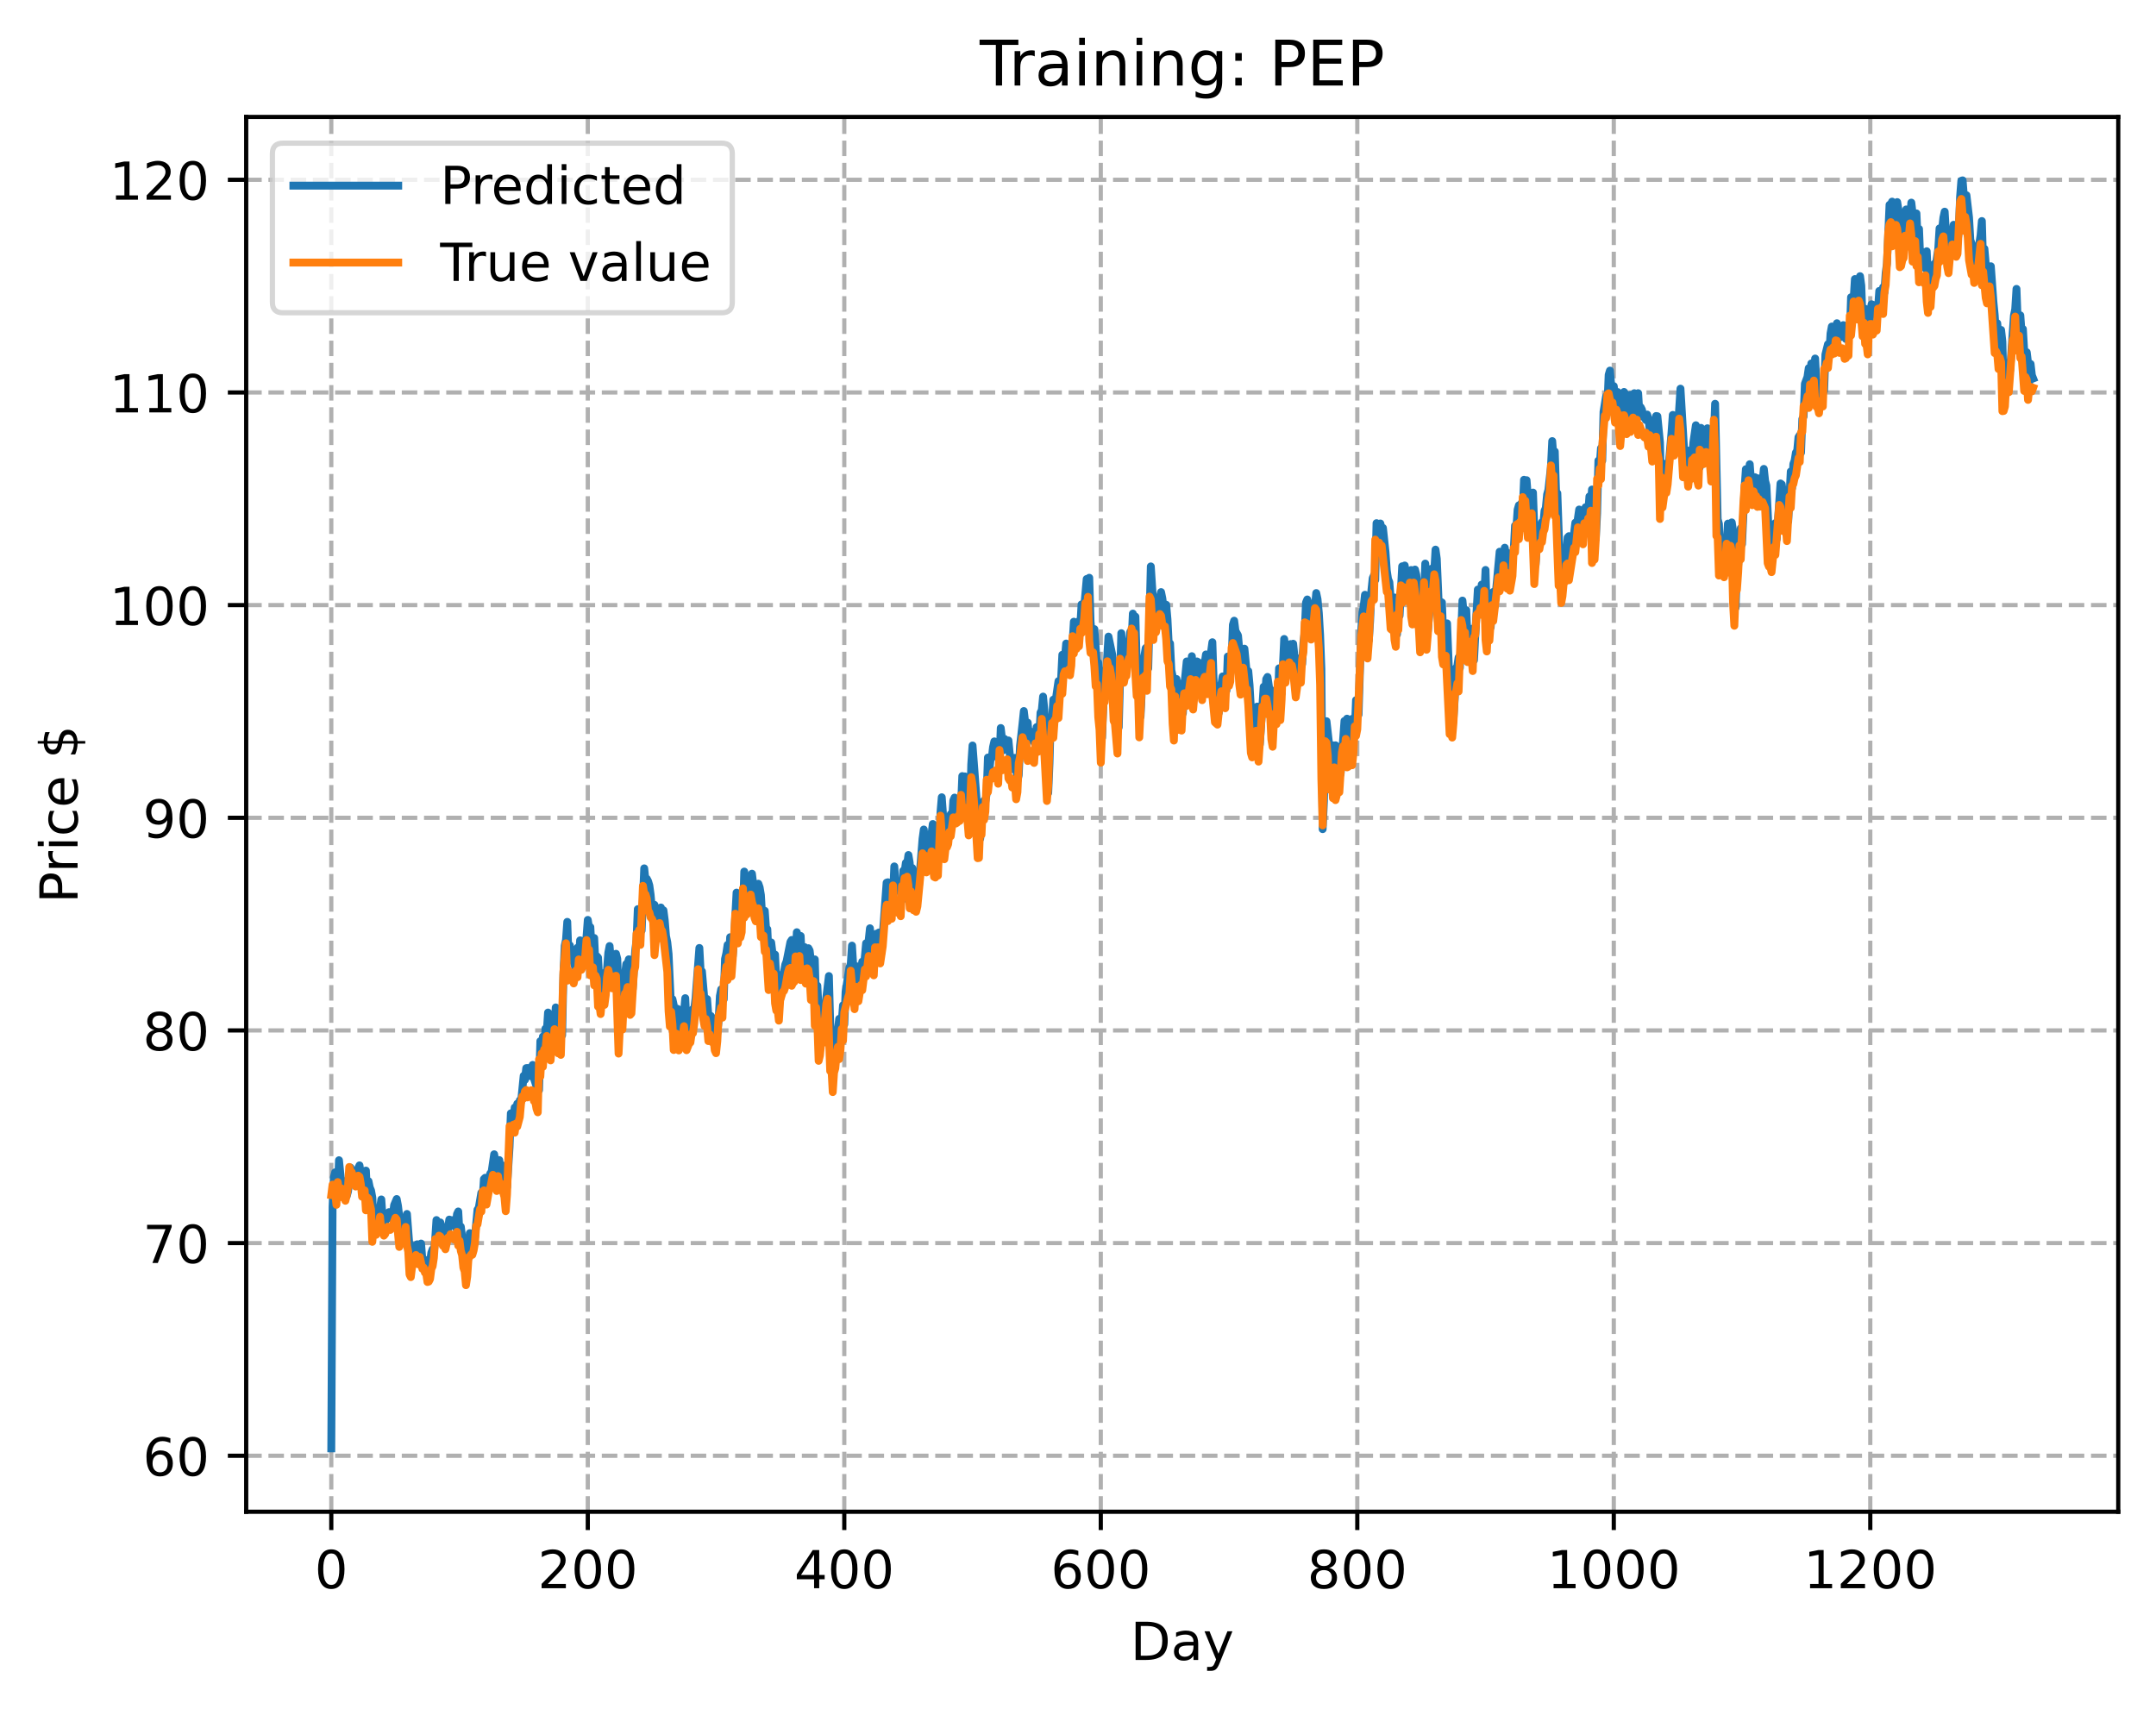 <?xml version="1.0" encoding="utf-8" standalone="no"?>
<!DOCTYPE svg PUBLIC "-//W3C//DTD SVG 1.1//EN"
  "http://www.w3.org/Graphics/SVG/1.1/DTD/svg11.dtd">
<!-- Created with matplotlib (https://matplotlib.org/) -->
<svg height="325.986pt" version="1.1" viewBox="0 0 411.286 325.986" width="411.286pt" xmlns="http://www.w3.org/2000/svg" xmlns:xlink="http://www.w3.org/1999/xlink">
 <defs>
  <style type="text/css">
*{stroke-linecap:butt;stroke-linejoin:round;}
  </style>
 </defs>
 <g id="figure_1">
  <g id="patch_1">
   <path d="M 0 325.986 
L 411.286 325.986 
L 411.286 0 
L 0 0 
z
" style="fill:#ffffff;"/>
  </g>
  <g id="axes_1">
   <g id="patch_2">
    <path d="M 46.966 288.43 
L 404.086 288.43 
L 404.086 22.318 
L 46.966 22.318 
z
" style="fill:#ffffff;"/>
   </g>
   <g id="matplotlib.axis_1">
    <g id="xtick_1">
     <g id="line2d_1">
      <path clip-path="url(#pfee2c77d2b)" d="M 63.198 288.43 
L 63.198 22.318 
" style="fill:none;stroke:#b0b0b0;stroke-dasharray:2.96,1.28;stroke-dashoffset:0;stroke-width:0.8;"/>
     </g>
     <g id="line2d_2">
      <defs>
       <path d="M 0 0 
L 0 3.5 
" id="m30efa03674" style="stroke:#000000;stroke-width:0.8;"/>
      </defs>
      <g>
       <use style="stroke:#000000;stroke-width:0.8;" x="63.198" xlink:href="#m30efa03674" y="288.43"/>
      </g>
     </g>
     <g id="text_1">
      <!-- 0 -->
      <defs>
       <path d="M 31.781 66.406 
Q 24.172 66.406 20.328 58.906 
Q 16.5 51.422 16.5 36.375 
Q 16.5 21.391 20.328 13.891 
Q 24.172 6.391 31.781 6.391 
Q 39.453 6.391 43.281 13.891 
Q 47.125 21.391 47.125 36.375 
Q 47.125 51.422 43.281 58.906 
Q 39.453 66.406 31.781 66.406 
z
M 31.781 74.219 
Q 44.047 74.219 50.516 64.516 
Q 56.984 54.828 56.984 36.375 
Q 56.984 17.969 50.516 8.266 
Q 44.047 -1.422 31.781 -1.422 
Q 19.531 -1.422 13.062 8.266 
Q 6.594 17.969 6.594 36.375 
Q 6.594 54.828 13.062 64.516 
Q 19.531 74.219 31.781 74.219 
z
" id="DejaVuSans-48"/>
      </defs>
      <g transform="translate(60.017 303.029)scale(0.1 -0.1)">
       <use xlink:href="#DejaVuSans-48"/>
      </g>
     </g>
    </g>
    <g id="xtick_2">
     <g id="line2d_3">
      <path clip-path="url(#pfee2c77d2b)" d="M 112.129 288.43 
L 112.129 22.318 
" style="fill:none;stroke:#b0b0b0;stroke-dasharray:2.96,1.28;stroke-dashoffset:0;stroke-width:0.8;"/>
     </g>
     <g id="line2d_4">
      <g>
       <use style="stroke:#000000;stroke-width:0.8;" x="112.129" xlink:href="#m30efa03674" y="288.43"/>
      </g>
     </g>
     <g id="text_2">
      <!-- 200 -->
      <defs>
       <path d="M 19.188 8.297 
L 53.609 8.297 
L 53.609 0 
L 7.328 0 
L 7.328 8.297 
Q 12.938 14.109 22.625 23.891 
Q 32.328 33.688 34.812 36.531 
Q 39.547 41.844 41.422 45.531 
Q 43.312 49.219 43.312 52.781 
Q 43.312 58.594 39.234 62.25 
Q 35.156 65.922 28.609 65.922 
Q 23.969 65.922 18.812 64.312 
Q 13.672 62.703 7.812 59.422 
L 7.812 69.391 
Q 13.766 71.781 18.938 73 
Q 24.125 74.219 28.422 74.219 
Q 39.75 74.219 46.484 68.547 
Q 53.219 62.891 53.219 53.422 
Q 53.219 48.922 51.531 44.891 
Q 49.859 40.875 45.406 35.406 
Q 44.188 33.984 37.641 27.219 
Q 31.109 20.453 19.188 8.297 
z
" id="DejaVuSans-50"/>
      </defs>
      <g transform="translate(102.585 303.029)scale(0.1 -0.1)">
       <use xlink:href="#DejaVuSans-50"/>
       <use x="63.623" xlink:href="#DejaVuSans-48"/>
       <use x="127.246" xlink:href="#DejaVuSans-48"/>
      </g>
     </g>
    </g>
    <g id="xtick_3">
     <g id="line2d_5">
      <path clip-path="url(#pfee2c77d2b)" d="M 161.06 288.43 
L 161.06 22.318 
" style="fill:none;stroke:#b0b0b0;stroke-dasharray:2.96,1.28;stroke-dashoffset:0;stroke-width:0.8;"/>
     </g>
     <g id="line2d_6">
      <g>
       <use style="stroke:#000000;stroke-width:0.8;" x="161.06" xlink:href="#m30efa03674" y="288.43"/>
      </g>
     </g>
     <g id="text_3">
      <!-- 400 -->
      <defs>
       <path d="M 37.797 64.312 
L 12.891 25.391 
L 37.797 25.391 
z
M 35.203 72.906 
L 47.609 72.906 
L 47.609 25.391 
L 58.016 25.391 
L 58.016 17.188 
L 47.609 17.188 
L 47.609 0 
L 37.797 0 
L 37.797 17.188 
L 4.891 17.188 
L 4.891 26.703 
z
" id="DejaVuSans-52"/>
      </defs>
      <g transform="translate(151.516 303.029)scale(0.1 -0.1)">
       <use xlink:href="#DejaVuSans-52"/>
       <use x="63.623" xlink:href="#DejaVuSans-48"/>
       <use x="127.246" xlink:href="#DejaVuSans-48"/>
      </g>
     </g>
    </g>
    <g id="xtick_4">
     <g id="line2d_7">
      <path clip-path="url(#pfee2c77d2b)" d="M 209.99 288.43 
L 209.99 22.318 
" style="fill:none;stroke:#b0b0b0;stroke-dasharray:2.96,1.28;stroke-dashoffset:0;stroke-width:0.8;"/>
     </g>
     <g id="line2d_8">
      <g>
       <use style="stroke:#000000;stroke-width:0.8;" x="209.99" xlink:href="#m30efa03674" y="288.43"/>
      </g>
     </g>
     <g id="text_4">
      <!-- 600 -->
      <defs>
       <path d="M 33.016 40.375 
Q 26.375 40.375 22.484 35.828 
Q 18.609 31.297 18.609 23.391 
Q 18.609 15.531 22.484 10.953 
Q 26.375 6.391 33.016 6.391 
Q 39.656 6.391 43.531 10.953 
Q 47.406 15.531 47.406 23.391 
Q 47.406 31.297 43.531 35.828 
Q 39.656 40.375 33.016 40.375 
z
M 52.594 71.297 
L 52.594 62.312 
Q 48.875 64.062 45.094 64.984 
Q 41.312 65.922 37.594 65.922 
Q 27.828 65.922 22.672 59.328 
Q 17.531 52.734 16.797 39.406 
Q 19.672 43.656 24.016 45.922 
Q 28.375 48.188 33.594 48.188 
Q 44.578 48.188 50.953 41.516 
Q 57.328 34.859 57.328 23.391 
Q 57.328 12.156 50.688 5.359 
Q 44.047 -1.422 33.016 -1.422 
Q 20.359 -1.422 13.672 8.266 
Q 6.984 17.969 6.984 36.375 
Q 6.984 53.656 15.188 63.938 
Q 23.391 74.219 37.203 74.219 
Q 40.922 74.219 44.703 73.484 
Q 48.484 72.75 52.594 71.297 
z
" id="DejaVuSans-54"/>
      </defs>
      <g transform="translate(200.446 303.029)scale(0.1 -0.1)">
       <use xlink:href="#DejaVuSans-54"/>
       <use x="63.623" xlink:href="#DejaVuSans-48"/>
       <use x="127.246" xlink:href="#DejaVuSans-48"/>
      </g>
     </g>
    </g>
    <g id="xtick_5">
     <g id="line2d_9">
      <path clip-path="url(#pfee2c77d2b)" d="M 258.921 288.43 
L 258.921 22.318 
" style="fill:none;stroke:#b0b0b0;stroke-dasharray:2.96,1.28;stroke-dashoffset:0;stroke-width:0.8;"/>
     </g>
     <g id="line2d_10">
      <g>
       <use style="stroke:#000000;stroke-width:0.8;" x="258.921" xlink:href="#m30efa03674" y="288.43"/>
      </g>
     </g>
     <g id="text_5">
      <!-- 800 -->
      <defs>
       <path d="M 31.781 34.625 
Q 24.75 34.625 20.719 30.859 
Q 16.703 27.094 16.703 20.516 
Q 16.703 13.922 20.719 10.156 
Q 24.75 6.391 31.781 6.391 
Q 38.812 6.391 42.859 10.172 
Q 46.922 13.969 46.922 20.516 
Q 46.922 27.094 42.891 30.859 
Q 38.875 34.625 31.781 34.625 
z
M 21.922 38.812 
Q 15.578 40.375 12.031 44.719 
Q 8.5 49.078 8.5 55.328 
Q 8.5 64.062 14.719 69.141 
Q 20.953 74.219 31.781 74.219 
Q 42.672 74.219 48.875 69.141 
Q 55.078 64.062 55.078 55.328 
Q 55.078 49.078 51.531 44.719 
Q 48 40.375 41.703 38.812 
Q 48.828 37.156 52.797 32.312 
Q 56.781 27.484 56.781 20.516 
Q 56.781 9.906 50.312 4.234 
Q 43.844 -1.422 31.781 -1.422 
Q 19.734 -1.422 13.25 4.234 
Q 6.781 9.906 6.781 20.516 
Q 6.781 27.484 10.781 32.312 
Q 14.797 37.156 21.922 38.812 
z
M 18.312 54.391 
Q 18.312 48.734 21.844 45.562 
Q 25.391 42.391 31.781 42.391 
Q 38.141 42.391 41.719 45.562 
Q 45.312 48.734 45.312 54.391 
Q 45.312 60.062 41.719 63.234 
Q 38.141 66.406 31.781 66.406 
Q 25.391 66.406 21.844 63.234 
Q 18.312 60.062 18.312 54.391 
z
" id="DejaVuSans-56"/>
      </defs>
      <g transform="translate(249.377 303.029)scale(0.1 -0.1)">
       <use xlink:href="#DejaVuSans-56"/>
       <use x="63.623" xlink:href="#DejaVuSans-48"/>
       <use x="127.246" xlink:href="#DejaVuSans-48"/>
      </g>
     </g>
    </g>
    <g id="xtick_6">
     <g id="line2d_11">
      <path clip-path="url(#pfee2c77d2b)" d="M 307.851 288.43 
L 307.851 22.318 
" style="fill:none;stroke:#b0b0b0;stroke-dasharray:2.96,1.28;stroke-dashoffset:0;stroke-width:0.8;"/>
     </g>
     <g id="line2d_12">
      <g>
       <use style="stroke:#000000;stroke-width:0.8;" x="307.851" xlink:href="#m30efa03674" y="288.43"/>
      </g>
     </g>
     <g id="text_6">
      <!-- 1000 -->
      <defs>
       <path d="M 12.406 8.297 
L 28.516 8.297 
L 28.516 63.922 
L 10.984 60.406 
L 10.984 69.391 
L 28.422 72.906 
L 38.281 72.906 
L 38.281 8.297 
L 54.391 8.297 
L 54.391 0 
L 12.406 0 
z
" id="DejaVuSans-49"/>
      </defs>
      <g transform="translate(295.126 303.029)scale(0.1 -0.1)">
       <use xlink:href="#DejaVuSans-49"/>
       <use x="63.623" xlink:href="#DejaVuSans-48"/>
       <use x="127.246" xlink:href="#DejaVuSans-48"/>
       <use x="190.869" xlink:href="#DejaVuSans-48"/>
      </g>
     </g>
    </g>
    <g id="xtick_7">
     <g id="line2d_13">
      <path clip-path="url(#pfee2c77d2b)" d="M 356.782 288.43 
L 356.782 22.318 
" style="fill:none;stroke:#b0b0b0;stroke-dasharray:2.96,1.28;stroke-dashoffset:0;stroke-width:0.8;"/>
     </g>
     <g id="line2d_14">
      <g>
       <use style="stroke:#000000;stroke-width:0.8;" x="356.782" xlink:href="#m30efa03674" y="288.43"/>
      </g>
     </g>
     <g id="text_7">
      <!-- 1200 -->
      <g transform="translate(344.057 303.029)scale(0.1 -0.1)">
       <use xlink:href="#DejaVuSans-49"/>
       <use x="63.623" xlink:href="#DejaVuSans-50"/>
       <use x="127.246" xlink:href="#DejaVuSans-48"/>
       <use x="190.869" xlink:href="#DejaVuSans-48"/>
      </g>
     </g>
    </g>
    <g id="text_8">
     <!-- Day -->
     <defs>
      <path d="M 19.672 64.797 
L 19.672 8.109 
L 31.594 8.109 
Q 46.688 8.109 53.688 14.938 
Q 60.688 21.781 60.688 36.531 
Q 60.688 51.172 53.688 57.984 
Q 46.688 64.797 31.594 64.797 
z
M 9.812 72.906 
L 30.078 72.906 
Q 51.266 72.906 61.172 64.094 
Q 71.094 55.281 71.094 36.531 
Q 71.094 17.672 61.125 8.828 
Q 51.172 0 30.078 0 
L 9.812 0 
z
" id="DejaVuSans-68"/>
      <path d="M 34.281 27.484 
Q 23.391 27.484 19.188 25 
Q 14.984 22.516 14.984 16.5 
Q 14.984 11.719 18.141 8.906 
Q 21.297 6.109 26.703 6.109 
Q 34.188 6.109 38.703 11.406 
Q 43.219 16.703 43.219 25.484 
L 43.219 27.484 
z
M 52.203 31.203 
L 52.203 0 
L 43.219 0 
L 43.219 8.297 
Q 40.141 3.328 35.547 0.953 
Q 30.953 -1.422 24.312 -1.422 
Q 15.922 -1.422 10.953 3.297 
Q 6 8.016 6 15.922 
Q 6 25.141 12.172 29.828 
Q 18.359 34.516 30.609 34.516 
L 43.219 34.516 
L 43.219 35.406 
Q 43.219 41.609 39.141 45 
Q 35.062 48.391 27.688 48.391 
Q 23 48.391 18.547 47.266 
Q 14.109 46.141 10.016 43.891 
L 10.016 52.203 
Q 14.938 54.109 19.578 55.047 
Q 24.219 56 28.609 56 
Q 40.484 56 46.344 49.844 
Q 52.203 43.703 52.203 31.203 
z
" id="DejaVuSans-97"/>
      <path d="M 32.172 -5.078 
Q 28.375 -14.844 24.75 -17.812 
Q 21.141 -20.797 15.094 -20.797 
L 7.906 -20.797 
L 7.906 -13.281 
L 13.188 -13.281 
Q 16.891 -13.281 18.938 -11.516 
Q 21 -9.766 23.484 -3.219 
L 25.094 0.875 
L 2.984 54.688 
L 12.5 54.688 
L 29.594 11.922 
L 46.688 54.688 
L 56.203 54.688 
z
" id="DejaVuSans-121"/>
     </defs>
     <g transform="translate(215.652 316.707)scale(0.1 -0.1)">
      <use xlink:href="#DejaVuSans-68"/>
      <use x="77.002" xlink:href="#DejaVuSans-97"/>
      <use x="138.281" xlink:href="#DejaVuSans-121"/>
     </g>
    </g>
   </g>
   <g id="matplotlib.axis_2">
    <g id="ytick_1">
     <g id="line2d_15">
      <path clip-path="url(#pfee2c77d2b)" d="M 46.966 277.749 
L 404.086 277.749 
" style="fill:none;stroke:#b0b0b0;stroke-dasharray:2.96,1.28;stroke-dashoffset:0;stroke-width:0.8;"/>
     </g>
     <g id="line2d_16">
      <defs>
       <path d="M 0 0 
L -3.5 0 
" id="m99080771c1" style="stroke:#000000;stroke-width:0.8;"/>
      </defs>
      <g>
       <use style="stroke:#000000;stroke-width:0.8;" x="46.966" xlink:href="#m99080771c1" y="277.749"/>
      </g>
     </g>
     <g id="text_9">
      <!-- 60 -->
      <g transform="translate(27.241 281.548)scale(0.1 -0.1)">
       <use xlink:href="#DejaVuSans-54"/>
       <use x="63.623" xlink:href="#DejaVuSans-48"/>
      </g>
     </g>
    </g>
    <g id="ytick_2">
     <g id="line2d_17">
      <path clip-path="url(#pfee2c77d2b)" d="M 46.966 237.175 
L 404.086 237.175 
" style="fill:none;stroke:#b0b0b0;stroke-dasharray:2.96,1.28;stroke-dashoffset:0;stroke-width:0.8;"/>
     </g>
     <g id="line2d_18">
      <g>
       <use style="stroke:#000000;stroke-width:0.8;" x="46.966" xlink:href="#m99080771c1" y="237.175"/>
      </g>
     </g>
     <g id="text_10">
      <!-- 70 -->
      <defs>
       <path d="M 8.203 72.906 
L 55.078 72.906 
L 55.078 68.703 
L 28.609 0 
L 18.312 0 
L 43.219 64.594 
L 8.203 64.594 
z
" id="DejaVuSans-55"/>
      </defs>
      <g transform="translate(27.241 240.974)scale(0.1 -0.1)">
       <use xlink:href="#DejaVuSans-55"/>
       <use x="63.623" xlink:href="#DejaVuSans-48"/>
      </g>
     </g>
    </g>
    <g id="ytick_3">
     <g id="line2d_19">
      <path clip-path="url(#pfee2c77d2b)" d="M 46.966 196.601 
L 404.086 196.601 
" style="fill:none;stroke:#b0b0b0;stroke-dasharray:2.96,1.28;stroke-dashoffset:0;stroke-width:0.8;"/>
     </g>
     <g id="line2d_20">
      <g>
       <use style="stroke:#000000;stroke-width:0.8;" x="46.966" xlink:href="#m99080771c1" y="196.601"/>
      </g>
     </g>
     <g id="text_11">
      <!-- 80 -->
      <g transform="translate(27.241 200.4)scale(0.1 -0.1)">
       <use xlink:href="#DejaVuSans-56"/>
       <use x="63.623" xlink:href="#DejaVuSans-48"/>
      </g>
     </g>
    </g>
    <g id="ytick_4">
     <g id="line2d_21">
      <path clip-path="url(#pfee2c77d2b)" d="M 46.966 156.027 
L 404.086 156.027 
" style="fill:none;stroke:#b0b0b0;stroke-dasharray:2.96,1.28;stroke-dashoffset:0;stroke-width:0.8;"/>
     </g>
     <g id="line2d_22">
      <g>
       <use style="stroke:#000000;stroke-width:0.8;" x="46.966" xlink:href="#m99080771c1" y="156.027"/>
      </g>
     </g>
     <g id="text_12">
      <!-- 90 -->
      <defs>
       <path d="M 10.984 1.516 
L 10.984 10.5 
Q 14.703 8.734 18.5 7.812 
Q 22.312 6.891 25.984 6.891 
Q 35.75 6.891 40.891 13.453 
Q 46.047 20.016 46.781 33.406 
Q 43.953 29.203 39.594 26.953 
Q 35.25 24.703 29.984 24.703 
Q 19.047 24.703 12.672 31.312 
Q 6.297 37.938 6.297 49.422 
Q 6.297 60.641 12.938 67.422 
Q 19.578 74.219 30.609 74.219 
Q 43.266 74.219 49.922 64.516 
Q 56.594 54.828 56.594 36.375 
Q 56.594 19.141 48.406 8.859 
Q 40.234 -1.422 26.422 -1.422 
Q 22.703 -1.422 18.891 -0.688 
Q 15.094 0.047 10.984 1.516 
z
M 30.609 32.422 
Q 37.25 32.422 41.125 36.953 
Q 45.016 41.5 45.016 49.422 
Q 45.016 57.281 41.125 61.844 
Q 37.25 66.406 30.609 66.406 
Q 23.969 66.406 20.094 61.844 
Q 16.219 57.281 16.219 49.422 
Q 16.219 41.5 20.094 36.953 
Q 23.969 32.422 30.609 32.422 
z
" id="DejaVuSans-57"/>
      </defs>
      <g transform="translate(27.241 159.826)scale(0.1 -0.1)">
       <use xlink:href="#DejaVuSans-57"/>
       <use x="63.623" xlink:href="#DejaVuSans-48"/>
      </g>
     </g>
    </g>
    <g id="ytick_5">
     <g id="line2d_23">
      <path clip-path="url(#pfee2c77d2b)" d="M 46.966 115.453 
L 404.086 115.453 
" style="fill:none;stroke:#b0b0b0;stroke-dasharray:2.96,1.28;stroke-dashoffset:0;stroke-width:0.8;"/>
     </g>
     <g id="line2d_24">
      <g>
       <use style="stroke:#000000;stroke-width:0.8;" x="46.966" xlink:href="#m99080771c1" y="115.453"/>
      </g>
     </g>
     <g id="text_13">
      <!-- 100 -->
      <g transform="translate(20.878 119.252)scale(0.1 -0.1)">
       <use xlink:href="#DejaVuSans-49"/>
       <use x="63.623" xlink:href="#DejaVuSans-48"/>
       <use x="127.246" xlink:href="#DejaVuSans-48"/>
      </g>
     </g>
    </g>
    <g id="ytick_6">
     <g id="line2d_25">
      <path clip-path="url(#pfee2c77d2b)" d="M 46.966 74.879 
L 404.086 74.879 
" style="fill:none;stroke:#b0b0b0;stroke-dasharray:2.96,1.28;stroke-dashoffset:0;stroke-width:0.8;"/>
     </g>
     <g id="line2d_26">
      <g>
       <use style="stroke:#000000;stroke-width:0.8;" x="46.966" xlink:href="#m99080771c1" y="74.879"/>
      </g>
     </g>
     <g id="text_14">
      <!-- 110 -->
      <g transform="translate(20.878 78.678)scale(0.1 -0.1)">
       <use xlink:href="#DejaVuSans-49"/>
       <use x="63.623" xlink:href="#DejaVuSans-49"/>
       <use x="127.246" xlink:href="#DejaVuSans-48"/>
      </g>
     </g>
    </g>
    <g id="ytick_7">
     <g id="line2d_27">
      <path clip-path="url(#pfee2c77d2b)" d="M 46.966 34.305 
L 404.086 34.305 
" style="fill:none;stroke:#b0b0b0;stroke-dasharray:2.96,1.28;stroke-dashoffset:0;stroke-width:0.8;"/>
     </g>
     <g id="line2d_28">
      <g>
       <use style="stroke:#000000;stroke-width:0.8;" x="46.966" xlink:href="#m99080771c1" y="34.305"/>
      </g>
     </g>
     <g id="text_15">
      <!-- 120 -->
      <g transform="translate(20.878 38.104)scale(0.1 -0.1)">
       <use xlink:href="#DejaVuSans-49"/>
       <use x="63.623" xlink:href="#DejaVuSans-50"/>
       <use x="127.246" xlink:href="#DejaVuSans-48"/>
      </g>
     </g>
    </g>
    <g id="text_16">
     <!-- Price $ -->
     <defs>
      <path d="M 19.672 64.797 
L 19.672 37.406 
L 32.078 37.406 
Q 38.969 37.406 42.719 40.969 
Q 46.484 44.531 46.484 51.125 
Q 46.484 57.672 42.719 61.234 
Q 38.969 64.797 32.078 64.797 
z
M 9.812 72.906 
L 32.078 72.906 
Q 44.344 72.906 50.609 67.359 
Q 56.891 61.812 56.891 51.125 
Q 56.891 40.328 50.609 34.812 
Q 44.344 29.297 32.078 29.297 
L 19.672 29.297 
L 19.672 0 
L 9.812 0 
z
" id="DejaVuSans-80"/>
      <path d="M 41.109 46.297 
Q 39.594 47.172 37.812 47.578 
Q 36.031 48 33.891 48 
Q 26.266 48 22.188 43.047 
Q 18.109 38.094 18.109 28.812 
L 18.109 0 
L 9.078 0 
L 9.078 54.688 
L 18.109 54.688 
L 18.109 46.188 
Q 20.953 51.172 25.484 53.578 
Q 30.031 56 36.531 56 
Q 37.453 56 38.578 55.875 
Q 39.703 55.766 41.062 55.516 
z
" id="DejaVuSans-114"/>
      <path d="M 9.422 54.688 
L 18.406 54.688 
L 18.406 0 
L 9.422 0 
z
M 9.422 75.984 
L 18.406 75.984 
L 18.406 64.594 
L 9.422 64.594 
z
" id="DejaVuSans-105"/>
      <path d="M 48.781 52.594 
L 48.781 44.188 
Q 44.969 46.297 41.141 47.344 
Q 37.312 48.391 33.406 48.391 
Q 24.656 48.391 19.812 42.844 
Q 14.984 37.312 14.984 27.297 
Q 14.984 17.281 19.812 11.734 
Q 24.656 6.203 33.406 6.203 
Q 37.312 6.203 41.141 7.25 
Q 44.969 8.297 48.781 10.406 
L 48.781 2.094 
Q 45.016 0.344 40.984 -0.531 
Q 36.969 -1.422 32.422 -1.422 
Q 20.062 -1.422 12.781 6.344 
Q 5.516 14.109 5.516 27.297 
Q 5.516 40.672 12.859 48.328 
Q 20.219 56 33.016 56 
Q 37.156 56 41.109 55.141 
Q 45.062 54.297 48.781 52.594 
z
" id="DejaVuSans-99"/>
      <path d="M 56.203 29.594 
L 56.203 25.203 
L 14.891 25.203 
Q 15.484 15.922 20.484 11.062 
Q 25.484 6.203 34.422 6.203 
Q 39.594 6.203 44.453 7.469 
Q 49.312 8.734 54.109 11.281 
L 54.109 2.781 
Q 49.266 0.734 44.188 -0.344 
Q 39.109 -1.422 33.891 -1.422 
Q 20.797 -1.422 13.156 6.188 
Q 5.516 13.812 5.516 26.812 
Q 5.516 40.234 12.766 48.109 
Q 20.016 56 32.328 56 
Q 43.359 56 49.781 48.891 
Q 56.203 41.797 56.203 29.594 
z
M 47.219 32.234 
Q 47.125 39.594 43.094 43.984 
Q 39.062 48.391 32.422 48.391 
Q 24.906 48.391 20.391 44.141 
Q 15.875 39.891 15.188 32.172 
z
" id="DejaVuSans-101"/>
      <path id="DejaVuSans-32"/>
      <path d="M 33.797 -14.703 
L 28.906 -14.703 
L 28.859 0 
Q 23.734 0.094 18.609 1.188 
Q 13.484 2.297 8.297 4.5 
L 8.297 13.281 
Q 13.281 10.156 18.375 8.562 
Q 23.484 6.984 28.906 6.938 
L 28.906 29.203 
Q 18.109 30.953 13.203 35.156 
Q 8.297 39.359 8.297 46.688 
Q 8.297 54.641 13.625 59.219 
Q 18.953 63.812 28.906 64.5 
L 28.906 75.984 
L 33.797 75.984 
L 33.797 64.656 
Q 38.328 64.453 42.578 63.688 
Q 46.828 62.938 50.875 61.625 
L 50.875 53.078 
Q 46.828 55.125 42.547 56.25 
Q 38.281 57.375 33.797 57.562 
L 33.797 36.719 
Q 44.875 35.016 50.094 30.609 
Q 55.328 26.219 55.328 18.609 
Q 55.328 10.359 49.781 5.594 
Q 44.234 0.828 33.797 0.094 
z
M 28.906 37.594 
L 28.906 57.625 
Q 23.25 56.984 20.266 54.391 
Q 17.281 51.812 17.281 47.516 
Q 17.281 43.312 20.031 40.969 
Q 22.797 38.625 28.906 37.594 
z
M 33.797 28.219 
L 33.797 7.078 
Q 39.984 7.906 43.141 10.594 
Q 46.297 13.281 46.297 17.672 
Q 46.297 21.969 43.281 24.5 
Q 40.281 27.047 33.797 28.219 
z
" id="DejaVuSans-36"/>
     </defs>
     <g transform="translate(14.798 172.342)rotate(-90)scale(0.1 -0.1)">
      <use xlink:href="#DejaVuSans-80"/>
      <use x="58.553" xlink:href="#DejaVuSans-114"/>
      <use x="99.666" xlink:href="#DejaVuSans-105"/>
      <use x="127.449" xlink:href="#DejaVuSans-99"/>
      <use x="182.43" xlink:href="#DejaVuSans-101"/>
      <use x="243.953" xlink:href="#DejaVuSans-32"/>
      <use x="275.74" xlink:href="#DejaVuSans-36"/>
     </g>
    </g>
   </g>
   <g id="line2d_29">
    <path clip-path="url(#pfee2c77d2b)" d="M 63.198 276.334 
L 63.443 230.189 
L 63.688 224.614 
L 63.932 223.67 
L 64.422 227.681 
L 64.666 221.365 
L 65.156 226.233 
L 65.4 225.27 
L 65.645 226.624 
L 65.89 227.077 
L 66.134 228.214 
L 66.379 227.339 
L 66.623 225.587 
L 66.868 222.767 
L 67.113 224.861 
L 67.357 224.781 
L 67.602 224.009 
L 67.847 224.954 
L 68.091 225.42 
L 68.336 222.869 
L 68.581 222.343 
L 68.825 224.151 
L 69.07 224.59 
L 69.315 226.684 
L 69.559 224.058 
L 69.804 223.342 
L 70.049 228.684 
L 70.293 225.361 
L 70.538 226.569 
L 70.783 227.143 
L 71.027 228.483 
L 71.272 233.784 
L 71.517 230.668 
L 71.761 232.704 
L 72.006 233.471 
L 72.251 232.279 
L 72.74 228.847 
L 72.984 232.343 
L 73.229 231.715 
L 73.474 233.101 
L 73.718 232.359 
L 73.963 232.081 
L 74.208 231.269 
L 74.697 232.527 
L 74.942 231.853 
L 75.186 229.929 
L 75.676 228.767 
L 75.92 230.05 
L 76.41 234.091 
L 76.899 232.319 
L 77.144 233.147 
L 77.388 234.714 
L 77.633 231.618 
L 78.367 241.219 
L 78.611 240.841 
L 79.101 237.664 
L 79.345 237.673 
L 79.59 237.4 
L 80.079 239.881 
L 80.324 237.258 
L 80.569 240.322 
L 80.813 240.552 
L 81.058 240.361 
L 81.303 241.973 
L 81.547 242.618 
L 81.792 242.499 
L 82.281 239.017 
L 82.526 238.355 
L 82.771 238.875 
L 83.015 236.487 
L 83.26 232.78 
L 83.505 235.119 
L 83.749 233.313 
L 83.994 233.233 
L 84.239 234.049 
L 84.483 234.426 
L 84.728 235.316 
L 85.217 236.305 
L 85.706 232.687 
L 85.951 233.87 
L 86.196 232.791 
L 86.93 234.211 
L 87.174 231.661 
L 87.419 231.145 
L 87.664 235.492 
L 87.908 234.033 
L 88.398 237.886 
L 88.642 238.154 
L 89.132 241.202 
L 89.376 239.826 
L 89.621 235.274 
L 89.866 236.484 
L 90.11 235.769 
L 90.355 237.363 
L 90.599 236.027 
L 91.089 230.792 
L 91.333 230.447 
L 91.823 227.569 
L 92.067 228.597 
L 92.312 224.956 
L 92.557 224.712 
L 93.046 227.143 
L 93.291 224.715 
L 93.535 223.878 
L 93.78 223.594 
L 94.269 220.227 
L 94.514 221.787 
L 94.759 222.577 
L 95.003 223.801 
L 95.248 221.338 
L 95.493 223.63 
L 95.737 222.293 
L 95.982 224.267 
L 96.227 224.735 
L 96.471 224.548 
L 96.716 226.524 
L 97.205 218.843 
L 97.45 212.412 
L 97.694 212.522 
L 97.939 213.651 
L 98.184 211.31 
L 98.428 212.389 
L 98.673 210.582 
L 98.918 213.059 
L 99.162 209.932 
L 99.407 210.17 
L 99.896 205.252 
L 100.141 206.019 
L 100.386 203.792 
L 100.63 203.762 
L 100.875 205.314 
L 101.609 203.18 
L 101.854 205.739 
L 102.343 207.269 
L 102.587 206.818 
L 102.832 207.993 
L 103.077 198.638 
L 103.321 202.632 
L 103.566 197.767 
L 103.811 201.21 
L 104.055 196.254 
L 104.3 196.962 
L 104.545 193.186 
L 104.789 196.648 
L 105.034 195.901 
L 105.279 199.742 
L 105.523 195.313 
L 105.768 196.276 
L 106.013 192.212 
L 106.502 194.564 
L 106.747 197.624 
L 106.991 193.331 
L 107.236 197.525 
L 107.481 185.96 
L 107.725 180.459 
L 107.97 179.318 
L 108.215 175.884 
L 108.459 182.959 
L 108.704 180.363 
L 108.948 183.088 
L 109.193 182.007 
L 109.438 183.599 
L 109.682 184.406 
L 110.172 180.813 
L 110.416 183.579 
L 110.661 179.409 
L 111.15 181.639 
L 111.395 180.291 
L 111.64 180.356 
L 111.884 178.761 
L 112.129 175.512 
L 112.374 177.079 
L 112.618 176.884 
L 112.863 181.468 
L 113.108 180.717 
L 113.352 178.963 
L 113.597 184.319 
L 113.842 182.428 
L 114.086 182.703 
L 114.331 187.282 
L 114.575 186.53 
L 114.82 189.107 
L 115.065 188.469 
L 115.309 185.614 
L 115.554 188.083 
L 116.043 181.778 
L 116.288 180.498 
L 116.533 183.229 
L 116.777 183.568 
L 117.022 185.064 
L 117.511 181.976 
L 117.756 182.947 
L 118.245 196.77 
L 118.49 191.421 
L 118.735 193.678 
L 118.979 192.806 
L 119.224 185.997 
L 119.469 183.932 
L 119.713 183.893 
L 119.958 183.028 
L 120.203 185.63 
L 120.447 189.504 
L 120.692 188.712 
L 121.181 181.3 
L 121.426 179.388 
L 121.67 173.455 
L 121.915 176.238 
L 122.16 173.427 
L 122.404 177.538 
L 122.894 165.676 
L 123.138 168.032 
L 123.383 167.657 
L 123.628 168.125 
L 123.872 168.947 
L 124.117 170.721 
L 124.362 173.469 
L 124.606 173.392 
L 124.851 172.63 
L 125.096 177.654 
L 125.34 175.204 
L 125.585 176.114 
L 125.83 175.543 
L 126.074 173.146 
L 126.319 174.654 
L 126.563 173.684 
L 126.808 175.576 
L 127.053 178.595 
L 127.297 179.777 
L 127.542 182.017 
L 128.031 192.777 
L 128.276 190.629 
L 128.521 191.759 
L 128.765 196.097 
L 129.01 195.855 
L 129.255 192.48 
L 129.499 194.044 
L 129.744 197.401 
L 129.989 195.34 
L 130.233 195.741 
L 130.723 190.442 
L 130.967 195.772 
L 131.212 197.14 
L 131.457 195.737 
L 131.701 195.273 
L 131.946 194.176 
L 132.191 192.52 
L 132.435 192.497 
L 132.68 190.552 
L 133.414 180.863 
L 133.658 185.476 
L 133.903 185.322 
L 134.392 190.923 
L 134.637 192.122 
L 134.882 190.607 
L 135.371 196.874 
L 135.616 193.843 
L 135.86 196.516 
L 136.105 196.037 
L 136.35 194.333 
L 136.594 197.247 
L 136.839 197.152 
L 137.084 194.749 
L 137.328 190.032 
L 137.573 188.762 
L 137.818 188.967 
L 138.062 190.672 
L 138.307 182.972 
L 138.551 181.916 
L 138.796 180.273 
L 139.041 183.433 
L 139.285 178.809 
L 139.53 180.179 
L 139.775 182.478 
L 140.019 179.396 
L 140.509 170.302 
L 140.998 176.18 
L 141.243 173.858 
L 141.487 175.309 
L 141.732 174.269 
L 141.977 166.289 
L 142.221 171.289 
L 142.466 170.169 
L 142.711 171.614 
L 143.445 166.697 
L 143.689 168.706 
L 143.934 169.466 
L 144.178 172.262 
L 144.423 171.633 
L 144.668 168.61 
L 144.912 169.314 
L 145.157 170.777 
L 145.402 174.973 
L 145.646 175.162 
L 145.891 173.775 
L 146.136 177.154 
L 146.38 177.284 
L 146.625 182.677 
L 146.87 184.979 
L 147.114 179.812 
L 147.604 183.855 
L 147.848 182.128 
L 148.093 187.307 
L 148.338 188.74 
L 148.582 188.19 
L 148.827 190.729 
L 149.072 187.308 
L 149.316 185.932 
L 149.561 185.398 
L 149.806 184.031 
L 150.05 183.424 
L 150.784 179.721 
L 151.029 179.337 
L 151.273 183.576 
L 151.518 182.165 
L 151.763 182.687 
L 152.007 177.86 
L 152.497 181.217 
L 152.741 178.575 
L 152.986 183.815 
L 153.475 180.694 
L 153.965 183.828 
L 154.209 180.912 
L 154.454 181.361 
L 154.699 183.414 
L 154.943 187.526 
L 155.188 184.322 
L 155.433 183.045 
L 155.677 191.738 
L 155.922 188.06 
L 156.411 197.497 
L 156.656 196.395 
L 156.9 194.733 
L 157.145 194.953 
L 157.634 190.281 
L 158.124 186.224 
L 158.368 195.158 
L 158.613 199.784 
L 158.858 199.662 
L 159.102 203.786 
L 159.347 199.96 
L 159.592 198.789 
L 160.081 194.388 
L 160.326 196.939 
L 160.57 194.955 
L 160.815 191.802 
L 161.06 195.45 
L 161.304 189.242 
L 162.038 184.58 
L 162.283 184.122 
L 162.527 180.417 
L 162.772 184.421 
L 163.017 184.771 
L 163.261 188.24 
L 163.506 184.38 
L 163.751 186.409 
L 163.995 187.275 
L 164.485 183.485 
L 164.729 185.277 
L 165.219 179.965 
L 165.463 181.79 
L 165.953 177.108 
L 166.197 180.774 
L 166.442 181.998 
L 166.687 180.283 
L 166.931 182.595 
L 167.176 178.149 
L 167.421 179.961 
L 167.665 177.92 
L 167.91 178.396 
L 168.154 181.73 
L 169.133 168.409 
L 169.378 168.331 
L 169.622 171.428 
L 169.867 169.934 
L 170.112 169.268 
L 170.356 170.992 
L 170.601 165.308 
L 170.846 168.802 
L 171.09 168.573 
L 171.335 169.936 
L 171.58 169.554 
L 171.824 169.818 
L 172.069 171.746 
L 172.314 166.122 
L 172.558 166.435 
L 172.803 164.622 
L 173.048 164.932 
L 173.292 163.133 
L 173.537 164.617 
L 173.782 169.48 
L 174.026 165.612 
L 174.271 168.635 
L 174.515 169.796 
L 174.76 168.413 
L 175.005 170.465 
L 175.249 169.446 
L 175.983 160.07 
L 176.228 158.263 
L 176.473 160.671 
L 176.717 159.742 
L 176.962 162.536 
L 177.207 160.485 
L 177.451 160.205 
L 177.696 159.158 
L 177.941 157.216 
L 178.43 162.866 
L 178.675 163.02 
L 178.919 161.47 
L 179.164 162.681 
L 179.409 155 
L 179.653 152.112 
L 180.142 158.851 
L 180.387 159.573 
L 180.632 156.716 
L 180.876 156.613 
L 181.121 156.944 
L 181.366 155.332 
L 181.61 156.738 
L 181.855 152.74 
L 182.1 152.175 
L 182.344 154.252 
L 182.589 154.355 
L 182.834 153.298 
L 183.078 153.221 
L 183.323 153.972 
L 183.568 148.071 
L 183.812 152.307 
L 184.057 148.133 
L 184.302 151.582 
L 184.546 151.146 
L 184.791 152.384 
L 185.036 155.984 
L 185.28 145.84 
L 185.525 142.234 
L 186.259 152.015 
L 186.748 160.335 
L 186.993 159.994 
L 187.237 153.351 
L 187.482 156.204 
L 187.727 152.748 
L 187.971 152.972 
L 188.216 151.403 
L 188.461 144.532 
L 188.705 147.349 
L 188.95 144.926 
L 189.195 144.61 
L 189.439 142.514 
L 189.684 141.453 
L 189.929 143.216 
L 190.173 142.397 
L 190.418 143.225 
L 190.663 145.384 
L 190.907 138.901 
L 191.397 143.145 
L 191.641 140.985 
L 191.886 142.306 
L 192.13 142.467 
L 192.375 141.275 
L 192.62 143.83 
L 192.864 145.044 
L 193.109 144.834 
L 193.354 146.787 
L 193.598 144.597 
L 193.843 145.547 
L 194.088 148.977 
L 194.332 147.896 
L 194.577 142.399 
L 195.066 138.021 
L 195.311 135.658 
L 195.8 139.813 
L 196.045 137.866 
L 196.29 141.166 
L 196.534 139.838 
L 196.779 139.621 
L 197.024 140.068 
L 197.268 141.575 
L 197.513 142.115 
L 197.758 138.717 
L 198.002 139.563 
L 198.247 140.918 
L 198.491 135.963 
L 198.736 135.482 
L 198.981 132.904 
L 199.225 135.539 
L 199.715 146.12 
L 199.959 151.292 
L 200.204 145.659 
L 200.449 136.928 
L 200.693 137.362 
L 200.938 133.486 
L 201.183 135.026 
L 201.917 129.95 
L 202.161 132.588 
L 202.406 129.832 
L 202.651 124.922 
L 202.895 128.385 
L 203.385 122.784 
L 203.874 125.767 
L 204.118 125.079 
L 204.363 124.893 
L 204.608 122.619 
L 204.852 118.619 
L 205.097 121.772 
L 205.342 119.806 
L 205.586 120.177 
L 205.831 118.491 
L 206.076 119.507 
L 206.32 115.309 
L 206.565 116.935 
L 206.81 115.977 
L 207.299 110.464 
L 207.544 114.731 
L 207.788 110.233 
L 208.033 118.52 
L 208.278 121.462 
L 208.522 121.445 
L 208.767 120.032 
L 209.256 126.872 
L 209.501 126.415 
L 209.746 132.671 
L 209.99 134.974 
L 210.235 140.742 
L 210.724 127.905 
L 210.969 129.237 
L 211.458 121.457 
L 212.192 125.016 
L 212.926 135.591 
L 213.415 138.748 
L 213.905 120.81 
L 214.149 125.641 
L 214.394 127.383 
L 214.639 127.947 
L 214.883 126.711 
L 215.617 120.536 
L 215.862 122.509 
L 216.106 117.071 
L 216.351 118.451 
L 216.596 117.645 
L 216.84 126.408 
L 217.085 127.998 
L 217.33 127.541 
L 217.574 136.721 
L 218.064 126.602 
L 218.553 123.664 
L 218.798 123.462 
L 219.042 127.52 
L 219.532 108.067 
L 220.266 119.388 
L 220.51 114.951 
L 220.755 116.707 
L 221 116.566 
L 221.244 113.956 
L 221.489 112.966 
L 221.734 114.165 
L 221.978 116.185 
L 222.223 116.076 
L 222.467 115.377 
L 222.712 118.161 
L 222.957 123.043 
L 223.201 122.768 
L 223.446 127.843 
L 223.691 129.013 
L 223.935 134.578 
L 224.18 137.394 
L 224.425 129.545 
L 224.669 136.443 
L 224.914 130.365 
L 225.159 135.867 
L 225.403 135.186 
L 225.648 136.082 
L 225.893 131.088 
L 226.382 126.195 
L 226.627 129.132 
L 226.871 129.165 
L 227.116 127.892 
L 227.361 125.197 
L 227.85 132.143 
L 228.094 130.396 
L 228.339 126.199 
L 228.584 126.339 
L 228.828 127.833 
L 229.073 126.666 
L 229.318 127.611 
L 229.562 130.038 
L 229.807 126.524 
L 230.052 124.864 
L 230.541 130.241 
L 230.786 125.541 
L 231.03 124.34 
L 231.275 122.53 
L 231.52 130.153 
L 232.254 135.021 
L 232.498 136.002 
L 232.743 132.136 
L 233.232 129.058 
L 233.477 131.778 
L 233.722 129.589 
L 233.966 131.771 
L 234.211 125.258 
L 234.455 127.676 
L 234.7 128.529 
L 234.945 126.125 
L 235.189 119.209 
L 235.434 118.427 
L 235.679 120.363 
L 236.168 121.25 
L 236.902 129.363 
L 237.391 123.761 
L 237.881 128.93 
L 238.125 128.033 
L 238.37 130.683 
L 238.859 139.549 
L 239.104 140.502 
L 239.349 138.572 
L 239.593 135.335 
L 239.838 134.809 
L 240.082 137.664 
L 240.327 142.038 
L 241.061 131.023 
L 241.306 133.173 
L 241.55 129.573 
L 241.795 129.155 
L 242.284 132.49 
L 242.529 131.688 
L 242.774 137.157 
L 243.018 137.901 
L 243.263 133.281 
L 243.508 132.843 
L 243.752 135.253 
L 243.997 127.508 
L 244.242 130.661 
L 244.486 132.349 
L 244.976 121.914 
L 245.22 123.881 
L 245.465 127.277 
L 245.709 123.066 
L 245.954 125.91 
L 246.199 122.886 
L 246.443 124.066 
L 246.688 122.82 
L 247.422 130.005 
L 247.911 125.736 
L 248.156 125.484 
L 248.401 126.687 
L 248.645 122.649 
L 248.89 120.568 
L 249.135 114.961 
L 249.379 114.376 
L 249.869 115.91 
L 250.113 119.388 
L 250.358 120.802 
L 251.092 113.148 
L 251.337 114.321 
L 251.581 116.932 
L 251.826 121.119 
L 252.07 127.617 
L 252.315 158.2 
L 252.56 152.815 
L 252.804 141.625 
L 253.049 137.602 
L 253.538 141.941 
L 253.783 148.367 
L 254.272 142.21 
L 254.517 149.222 
L 254.762 142.196 
L 255.006 147.334 
L 255.251 147.649 
L 255.496 145.657 
L 255.74 147.69 
L 256.474 137.548 
L 256.719 141.668 
L 256.964 137.117 
L 257.208 143.325 
L 257.453 142.025 
L 257.697 142.675 
L 257.942 137.155 
L 258.187 141.425 
L 258.431 139.862 
L 258.676 133.588 
L 258.921 136.363 
L 259.165 136.351 
L 259.655 120.522 
L 259.899 116.838 
L 260.144 115.697 
L 260.389 113.478 
L 260.633 115.386 
L 261.123 122.146 
L 261.367 118.461 
L 261.612 112.693 
L 261.857 110.317 
L 262.101 109.771 
L 262.346 110.657 
L 262.591 99.816 
L 262.835 102.052 
L 263.08 101.433 
L 263.325 99.878 
L 263.569 101.039 
L 263.814 100.722 
L 264.303 105.285 
L 264.548 108.887 
L 264.792 110.488 
L 265.037 111.075 
L 265.526 117.379 
L 265.771 117.737 
L 266.016 113.999 
L 266.26 119.272 
L 266.505 121.013 
L 266.75 115.887 
L 266.994 117.462 
L 267.484 108.046 
L 267.728 110.527 
L 267.973 107.896 
L 268.218 109.995 
L 268.462 110.74 
L 268.707 109.568 
L 268.952 111.434 
L 269.196 108.755 
L 269.441 115.073 
L 269.685 115.794 
L 269.93 108.67 
L 270.175 109.666 
L 270.909 116.572 
L 271.153 122.518 
L 271.398 120.502 
L 271.887 107.526 
L 272.132 111.532 
L 272.377 120.406 
L 272.621 117.447 
L 273.111 108.498 
L 273.355 109.511 
L 273.6 109.116 
L 273.845 104.865 
L 274.089 106.624 
L 274.579 118.24 
L 274.823 114.816 
L 275.068 114.946 
L 275.313 121.507 
L 275.557 122.072 
L 275.802 121.793 
L 276.046 118.935 
L 276.78 137.258 
L 277.025 129.251 
L 277.27 137.119 
L 277.514 133.211 
L 277.759 127.472 
L 278.004 127.09 
L 278.248 125.43 
L 278.493 127.414 
L 278.982 114.585 
L 279.472 119.572 
L 279.716 116.412 
L 279.961 122.149 
L 280.206 123.651 
L 280.695 119.979 
L 280.94 121.861 
L 281.184 125.975 
L 281.673 116.704 
L 281.918 112.48 
L 282.163 112.817 
L 282.407 115.204 
L 282.652 111.532 
L 282.897 113.75 
L 283.141 113.943 
L 283.386 108.744 
L 283.631 117.627 
L 283.875 119.863 
L 284.12 115.267 
L 284.365 119.686 
L 284.854 112.932 
L 285.099 115.799 
L 286.077 105.257 
L 286.322 107.938 
L 286.567 106.775 
L 286.811 108.559 
L 287.056 104.5 
L 287.301 106.301 
L 287.545 105.451 
L 287.79 108.612 
L 288.034 107.437 
L 288.279 108.911 
L 288.524 106.324 
L 288.768 104.995 
L 289.013 100.285 
L 289.258 100.914 
L 289.502 97.258 
L 289.747 96.414 
L 289.992 98.779 
L 290.236 95.993 
L 290.481 97.487 
L 290.726 91.54 
L 290.97 93.932 
L 291.215 91.617 
L 291.46 94.761 
L 291.704 99.73 
L 291.949 97.141 
L 292.194 96.832 
L 292.438 93.979 
L 292.928 107.854 
L 293.417 100.716 
L 293.661 101.108 
L 293.906 100.781 
L 294.151 99.626 
L 294.395 100.203 
L 294.64 97.45 
L 294.885 96.911 
L 295.129 94.342 
L 295.374 93.484 
L 295.863 89.068 
L 296.108 84.156 
L 296.353 87.432 
L 296.597 86.14 
L 296.842 94.043 
L 297.087 94.105 
L 297.576 108.093 
L 297.821 106.7 
L 298.065 110.098 
L 298.31 109.459 
L 298.555 105.955 
L 298.799 105.536 
L 299.044 102.554 
L 299.289 102.298 
L 299.533 105.547 
L 299.778 105.849 
L 300.512 99.726 
L 300.756 100.665 
L 301.246 97.213 
L 301.49 99.013 
L 301.735 99.641 
L 301.98 99.427 
L 302.224 100.75 
L 302.469 96.775 
L 302.714 98.867 
L 302.958 97.92 
L 303.203 94.709 
L 303.448 96.853 
L 303.692 93.398 
L 303.937 104.328 
L 304.426 102.62 
L 304.671 97.954 
L 304.916 87.882 
L 305.16 88.861 
L 305.405 85.514 
L 305.649 87.902 
L 305.894 78.552 
L 306.383 75.577 
L 306.628 77.57 
L 306.873 71.505 
L 307.117 70.706 
L 307.362 73.54 
L 307.607 74.23 
L 307.851 73.668 
L 308.341 77.881 
L 308.585 74.796 
L 308.83 75.902 
L 309.075 78.354 
L 309.319 82.084 
L 309.564 79.308 
L 309.809 74.781 
L 310.053 75.204 
L 310.543 78.969 
L 311.032 75.334 
L 311.277 78.89 
L 311.521 77.896 
L 311.766 75.021 
L 312.01 76.259 
L 312.255 76.41 
L 312.5 75.018 
L 312.744 79.015 
L 312.989 77.701 
L 313.234 78.194 
L 313.478 79.564 
L 313.723 79.624 
L 313.968 80.141 
L 314.212 79.094 
L 314.457 79.835 
L 314.702 82.053 
L 314.946 80.212 
L 315.436 85.77 
L 315.68 83.352 
L 315.925 79.371 
L 316.17 79.411 
L 316.659 84.399 
L 316.904 95.595 
L 317.148 88.367 
L 317.393 92.671 
L 317.882 88.685 
L 318.127 91.071 
L 318.861 82.575 
L 319.105 79.166 
L 319.595 82.931 
L 319.839 80.886 
L 320.084 81.758 
L 320.573 74.154 
L 321.307 86.557 
L 321.552 85.927 
L 321.797 87.131 
L 322.041 85.971 
L 322.286 89.059 
L 322.531 86.512 
L 322.775 87.539 
L 323.02 84.499 
L 323.509 81.133 
L 323.998 87.93 
L 324.243 89.176 
L 324.488 81.637 
L 324.977 84.051 
L 325.222 86.122 
L 325.466 82.571 
L 325.711 81.708 
L 325.956 85.029 
L 326.2 84.563 
L 326.445 84.689 
L 326.69 87.812 
L 326.934 83.582 
L 327.179 77.033 
L 327.668 99.056 
L 327.913 99.971 
L 328.158 106.864 
L 328.402 105.023 
L 328.647 104.658 
L 328.892 105.498 
L 329.136 107.097 
L 329.625 99.899 
L 329.87 106.458 
L 330.359 99.671 
L 330.604 101.286 
L 330.849 111.726 
L 331.093 115.945 
L 331.338 109.037 
L 331.583 107.831 
L 332.072 100.794 
L 332.317 103.813 
L 332.806 92.997 
L 333.051 89.511 
L 333.295 93.674 
L 333.785 88.568 
L 334.029 91.874 
L 334.274 93.332 
L 334.519 93.145 
L 334.763 91.043 
L 335.008 93.331 
L 335.252 91.238 
L 335.497 94.152 
L 335.742 91.525 
L 335.986 94.524 
L 336.476 89.464 
L 336.72 91.737 
L 336.965 92.64 
L 337.454 102.527 
L 337.699 104.603 
L 337.944 103.341 
L 338.188 105.154 
L 338.433 103.153 
L 338.678 99.804 
L 338.922 102.896 
L 339.412 95.759 
L 339.656 92.242 
L 339.901 92.422 
L 340.146 94.321 
L 340.39 97.298 
L 340.635 97.504 
L 340.88 96.24 
L 341.124 99.483 
L 341.613 89.953 
L 341.858 93.141 
L 342.103 88.532 
L 342.347 87.886 
L 342.592 86.351 
L 342.837 86.017 
L 343.081 83.418 
L 343.326 83.023 
L 343.571 86.362 
L 343.815 79.948 
L 344.06 79.461 
L 344.305 73.223 
L 344.794 71.916 
L 345.039 70.231 
L 345.283 73.062 
L 345.528 69.346 
L 345.773 73.165 
L 346.262 68.402 
L 346.507 73.188 
L 347.24 76.02 
L 347.485 73.007 
L 347.73 74.496 
L 347.974 74.576 
L 348.219 67.638 
L 348.708 65.672 
L 348.953 67.681 
L 349.198 63.622 
L 349.442 62.3 
L 349.687 63.24 
L 349.932 62.468 
L 350.176 64.534 
L 350.421 61.667 
L 350.666 62.92 
L 350.91 63.159 
L 351.155 64.316 
L 351.4 63.502 
L 351.644 62.03 
L 351.889 63.922 
L 352.134 64.689 
L 352.378 64.364 
L 352.623 62.602 
L 352.868 64.176 
L 353.112 56.712 
L 353.357 61.097 
L 353.846 53.239 
L 354.091 55.863 
L 354.335 57.201 
L 354.58 57.64 
L 354.825 52.693 
L 355.069 54.502 
L 355.314 61.462 
L 355.559 62.435 
L 355.803 58.914 
L 356.048 62.311 
L 356.293 61.531 
L 356.537 63.972 
L 356.782 59.586 
L 357.027 58.049 
L 357.271 58.156 
L 357.516 59.891 
L 357.761 59.669 
L 358.005 58.285 
L 358.25 58.971 
L 358.495 55.505 
L 358.739 55.931 
L 358.984 56.794 
L 359.228 54.813 
L 359.473 55.845 
L 359.718 52.087 
L 359.962 50.27 
L 360.452 39.07 
L 360.696 38.999 
L 360.941 38.47 
L 361.186 42.911 
L 361.43 42.05 
L 361.675 39.561 
L 361.92 38.557 
L 362.164 40.122 
L 362.409 43.051 
L 362.654 47.466 
L 362.898 46.623 
L 363.143 45.055 
L 363.388 46 
L 363.632 39.961 
L 363.877 42.139 
L 364.122 43.224 
L 364.366 42.038 
L 364.611 38.658 
L 364.856 40.771 
L 365.1 45.519 
L 365.589 40.719 
L 365.834 46.022 
L 366.079 43.672 
L 366.323 49.758 
L 366.568 47.969 
L 366.813 48.412 
L 367.302 51.235 
L 367.547 47.934 
L 368.036 58.181 
L 368.281 51.75 
L 368.525 54.415 
L 368.77 50.766 
L 369.015 50.332 
L 369.259 50.707 
L 369.749 47.51 
L 369.993 43.569 
L 370.238 45.905 
L 370.727 41.518 
L 370.972 40.383 
L 371.216 44.353 
L 371.461 43.829 
L 371.706 47.064 
L 371.95 48.635 
L 372.195 44.446 
L 372.44 44.953 
L 372.684 42.886 
L 372.929 45.569 
L 373.418 46.385 
L 373.663 44.051 
L 373.908 37.634 
L 374.152 34.489 
L 374.397 34.414 
L 374.886 40.694 
L 375.131 37.25 
L 375.62 41.473 
L 375.865 45.777 
L 376.11 46.486 
L 376.354 49.162 
L 376.599 47.393 
L 376.844 51.958 
L 377.088 49.076 
L 377.577 46.455 
L 377.822 44.907 
L 378.067 42.174 
L 378.311 50.516 
L 378.556 47.459 
L 379.045 53.125 
L 379.29 54.583 
L 379.535 51.029 
L 379.779 50.799 
L 380.269 57.576 
L 380.513 60.093 
L 380.758 63.92 
L 381.003 61.676 
L 381.492 67.016 
L 381.737 62.952 
L 381.981 65.184 
L 382.226 75.134 
L 382.471 72.687 
L 382.715 75.137 
L 382.96 69.237 
L 383.204 70.613 
L 383.449 70.674 
L 384.183 60.201 
L 384.428 58.989 
L 384.672 55.118 
L 384.917 61.678 
L 385.162 63.307 
L 385.406 60.161 
L 385.651 63.558 
L 385.896 62.774 
L 386.385 71.018 
L 386.63 67.203 
L 386.874 69.221 
L 387.119 72.901 
L 387.364 69.436 
L 387.608 71.587 
L 387.853 72.21 
L 387.853 72.21 
" style="fill:none;stroke:#1f77b4;stroke-linecap:square;stroke-width:1.5;"/>
   </g>
   <g id="line2d_30">
    <path clip-path="url(#pfee2c77d2b)" d="M 63.198 228.005 
L 63.443 226.017 
L 63.688 226.098 
L 63.932 227.437 
L 64.177 229.871 
L 64.422 225.53 
L 64.666 227.112 
L 64.911 227.883 
L 65.156 226.747 
L 65.4 228.492 
L 65.645 228.532 
L 65.89 229.1 
L 66.134 228.086 
L 66.379 226.544 
L 66.623 222.649 
L 66.868 223.42 
L 67.113 223.664 
L 67.357 224.962 
L 67.602 225.449 
L 67.847 226.382 
L 68.091 224.759 
L 68.336 224.313 
L 68.581 224.516 
L 68.825 225.895 
L 69.07 228.33 
L 69.315 227.315 
L 69.559 227.112 
L 69.804 230.926 
L 70.049 228.451 
L 70.293 228.654 
L 70.783 230.764 
L 71.027 236.931 
L 71.272 233.604 
L 71.517 235.308 
L 71.761 235.592 
L 72.006 234.213 
L 72.251 233.726 
L 72.495 232.143 
L 72.74 234.943 
L 72.984 234.334 
L 73.229 235.755 
L 73.474 235.471 
L 73.963 234.05 
L 74.208 234.537 
L 74.452 234.659 
L 74.697 234.334 
L 75.431 232.346 
L 75.676 232.671 
L 76.165 237.905 
L 76.654 235.795 
L 76.899 235.957 
L 77.144 236.769 
L 77.388 234.091 
L 77.633 237.662 
L 77.878 238.798 
L 78.122 243.18 
L 78.367 243.666 
L 78.611 241.678 
L 78.856 241.313 
L 79.345 239.447 
L 79.59 241.029 
L 79.835 241.232 
L 80.079 239.812 
L 80.569 242.084 
L 80.813 241.841 
L 81.058 242.814 
L 81.303 242.936 
L 81.547 244.6 
L 81.792 244.519 
L 82.037 244.032 
L 82.281 242.125 
L 82.526 241.597 
L 82.771 239.974 
L 83.015 236.404 
L 83.26 237.175 
L 83.505 236.728 
L 83.749 235.755 
L 83.994 235.917 
L 84.239 236.323 
L 84.483 237.702 
L 84.728 237.743 
L 84.972 238.351 
L 85.462 236.12 
L 85.706 236.323 
L 85.951 235.471 
L 86.196 236.201 
L 86.685 236.525 
L 87.174 235.024 
L 87.419 237.662 
L 87.664 236.728 
L 87.908 238.676 
L 88.153 239.487 
L 88.398 241.881 
L 88.642 242.571 
L 88.887 245.208 
L 89.132 243.545 
L 89.376 239.893 
L 89.621 239.771 
L 89.866 239.366 
L 90.11 239.406 
L 90.355 238.554 
L 90.599 237.134 
L 90.844 233.888 
L 91.089 233.604 
L 91.578 230.683 
L 91.823 231.17 
L 92.067 227.315 
L 92.312 227.112 
L 92.801 229.831 
L 93.291 227.072 
L 93.535 226.585 
L 94.025 224.15 
L 94.269 225.611 
L 94.759 227.234 
L 95.003 224.394 
L 95.248 225.936 
L 95.493 225.773 
L 96.227 228.37 
L 96.471 231.089 
L 96.716 227.924 
L 97.205 214.859 
L 97.694 215.427 
L 97.939 214.575 
L 98.184 216.117 
L 98.428 214.372 
L 98.673 214.94 
L 99.162 213.114 
L 99.407 210.396 
L 99.652 209.179 
L 99.896 209.584 
L 100.141 208.205 
L 100.386 207.961 
L 100.63 209.382 
L 101.12 208.976 
L 101.364 208.002 
L 101.609 208.611 
L 101.854 210.071 
L 102.098 210.112 
L 102.343 211.532 
L 102.587 212.222 
L 102.832 202.119 
L 103.077 205.405 
L 103.321 200.983 
L 103.566 203.539 
L 103.811 200.212 
L 104.055 200.252 
L 104.3 197.656 
L 104.545 200.82 
L 104.789 198.508 
L 105.034 202.322 
L 105.279 198.629 
L 105.523 199.806 
L 105.768 196.357 
L 106.013 196.763 
L 106.257 196.641 
L 106.502 200.983 
L 106.747 196.601 
L 106.991 201.267 
L 107.481 185.362 
L 107.97 179.965 
L 108.215 187.106 
L 108.459 185.159 
L 108.704 186.417 
L 108.948 185.849 
L 109.438 187.634 
L 109.927 185.118 
L 110.172 186.457 
L 110.416 183.049 
L 110.661 183.414 
L 110.906 185.037 
L 111.15 184.429 
L 111.395 184.307 
L 111.64 182.4 
L 111.884 179.357 
L 112.129 181.426 
L 112.374 181.183 
L 112.618 186.092 
L 112.863 185.93 
L 113.108 184.55 
L 113.352 187.999 
L 113.597 186.133 
L 113.842 186.741 
L 114.086 192.056 
L 114.331 191.651 
L 114.575 193.477 
L 114.82 190.92 
L 115.065 189.987 
L 115.309 191.732 
L 115.554 189.865 
L 115.799 186.417 
L 116.043 185.037 
L 116.777 188.567 
L 117.022 187.958 
L 117.267 186.254 
L 117.511 186.173 
L 118.001 201.023 
L 118.245 196.073 
L 118.49 196.073 
L 118.735 196.438 
L 118.979 191.326 
L 119.224 189.541 
L 119.469 189.338 
L 119.713 188.324 
L 119.958 189.784 
L 120.203 193.639 
L 120.447 193.355 
L 120.936 185.362 
L 121.181 184.469 
L 121.426 178.14 
L 121.67 179.073 
L 121.915 177.45 
L 122.16 180.29 
L 122.649 169.01 
L 122.894 170.593 
L 123.138 170.633 
L 123.383 171.445 
L 123.628 173.717 
L 123.872 174.082 
L 124.117 175.056 
L 124.362 175.299 
L 124.606 175.867 
L 124.851 182.238 
L 125.096 179.56 
L 125.34 179.195 
L 125.585 178.424 
L 125.83 176.111 
L 126.074 177.288 
L 126.319 177.612 
L 126.563 178.992 
L 127.297 185.443 
L 127.542 192.909 
L 127.787 195.87 
L 128.031 193.03 
L 128.276 195.424 
L 128.521 200.334 
L 128.765 199.644 
L 129.01 197.209 
L 129.255 197.859 
L 129.499 200.415 
L 129.744 199.157 
L 129.989 199.319 
L 130.478 195.789 
L 130.967 200.374 
L 131.457 199.116 
L 131.701 198.913 
L 131.946 197.209 
L 132.191 197.128 
L 132.435 195.302 
L 132.924 189.865 
L 133.169 184.915 
L 133.414 189.216 
L 133.658 189.541 
L 134.148 194.41 
L 134.392 195.749 
L 134.637 194.41 
L 134.882 195.789 
L 135.126 198.629 
L 135.371 197.331 
L 135.616 198.386 
L 135.86 198.873 
L 136.105 198.143 
L 136.35 200.415 
L 136.594 200.942 
L 136.839 198.629 
L 137.084 193.801 
L 137.328 193.233 
L 137.573 192.178 
L 137.818 194.166 
L 138.062 187.39 
L 138.551 184.388 
L 138.796 186.985 
L 139.041 182.643 
L 139.285 183.09 
L 139.53 186.295 
L 139.775 183.008 
L 140.264 174.326 
L 140.753 180.006 
L 140.998 178.099 
L 141.243 178.87 
L 141.487 177.856 
L 141.732 169.497 
L 141.977 175.097 
L 142.221 172.865 
L 142.466 174.488 
L 142.711 173.717 
L 143.2 170.674 
L 143.445 172.135 
L 143.689 172.824 
L 143.934 175.137 
L 144.178 175.786 
L 144.423 173.798 
L 144.668 173.311 
L 144.912 174.813 
L 145.157 178.789 
L 145.646 178.505 
L 145.891 181.588 
L 146.136 181.183 
L 146.625 188.892 
L 146.87 183.82 
L 147.359 186.863 
L 147.604 185.767 
L 147.848 191.407 
L 148.093 192.827 
L 148.338 192.543 
L 148.582 194.734 
L 148.827 190.839 
L 149.316 189.257 
L 149.561 189.054 
L 149.806 188.324 
L 150.295 185.605 
L 150.539 184.794 
L 150.784 184.672 
L 151.029 188.08 
L 151.273 187.512 
L 151.518 187.35 
L 151.763 182.481 
L 152.007 183.455 
L 152.252 185.037 
L 152.497 182.4 
L 152.741 186.985 
L 152.986 186.985 
L 153.231 184.875 
L 153.475 184.997 
L 153.72 187.674 
L 153.965 184.753 
L 154.209 185.037 
L 154.454 186.741 
L 154.699 190.799 
L 154.943 188.243 
L 155.188 187.188 
L 155.433 195.708 
L 155.677 192.219 
L 155.922 195.14 
L 156.166 202.403 
L 156.411 201.388 
L 156.656 198.954 
L 156.9 199.076 
L 157.145 195.708 
L 157.39 194.166 
L 157.634 191.529 
L 157.879 190.555 
L 158.368 204.35 
L 158.613 203.985 
L 158.858 208.367 
L 159.102 204.675 
L 159.347 203.823 
L 159.592 201.145 
L 159.836 199.725 
L 160.081 202.078 
L 160.326 200.374 
L 160.57 196.317 
L 160.815 198.548 
L 161.06 193.152 
L 161.794 190.271 
L 162.038 189.581 
L 162.283 185.199 
L 162.527 187.877 
L 162.772 189.297 
L 163.017 192.543 
L 163.261 188.283 
L 163.506 188.689 
L 163.751 191.042 
L 164.24 187.918 
L 164.485 188.932 
L 164.974 184.956 
L 165.219 186.295 
L 165.708 182.4 
L 165.953 184.915 
L 166.197 185.524 
L 166.442 184.794 
L 166.687 186.092 
L 166.931 180.736 
L 167.176 182.522 
L 167.421 180.736 
L 167.665 181.913 
L 167.91 183.82 
L 168.399 180.533 
L 168.888 174.082 
L 169.133 172.622 
L 169.378 175.746 
L 169.622 174.65 
L 169.867 174.204 
L 170.112 175.299 
L 170.356 168.929 
L 170.601 173.23 
L 170.846 172.703 
L 171.09 174.001 
L 171.335 174.204 
L 171.58 172.622 
L 171.824 174.813 
L 172.069 169.01 
L 172.314 169.579 
L 172.558 167.509 
L 172.803 168.483 
L 173.048 167.266 
L 173.292 168.848 
L 173.537 173.311 
L 173.782 170.065 
L 174.271 173.676 
L 174.515 171.851 
L 174.76 173.96 
L 175.005 172.946 
L 175.983 162.803 
L 176.228 164.669 
L 176.473 163.249 
L 176.717 166.454 
L 176.962 165.115 
L 177.451 164.142 
L 177.696 162.437 
L 178.185 167.306 
L 178.43 167.428 
L 178.675 165.967 
L 178.919 167.063 
L 179.409 155.621 
L 179.898 162.559 
L 180.142 163.939 
L 180.387 161.788 
L 180.632 161.667 
L 180.876 161.058 
L 181.121 158.705 
L 181.366 159.557 
L 181.855 155.946 
L 182.344 157.122 
L 182.589 156.96 
L 182.834 155.621 
L 183.078 156.635 
L 183.323 151.645 
L 183.568 154.647 
L 183.812 153.998 
L 184.057 156.067 
L 184.302 155.662 
L 184.546 156.392 
L 184.791 159.394 
L 185.28 148.277 
L 185.525 149.738 
L 186.014 155.459 
L 186.503 163.736 
L 186.748 163.695 
L 186.993 157.285 
L 187.237 159.273 
L 187.482 153.958 
L 187.727 156.433 
L 187.971 154.85 
L 188.216 148.764 
L 188.461 151.117 
L 188.705 148.967 
L 189.195 148.521 
L 189.439 147.303 
L 189.684 148.48 
L 189.929 146.979 
L 190.173 147.709 
L 190.418 149.535 
L 190.663 143.084 
L 191.152 146.979 
L 191.397 145.559 
L 191.641 145.924 
L 191.886 145.964 
L 192.13 144.869 
L 192.375 148.521 
L 192.62 148.926 
L 192.864 148.48 
L 193.109 150.265 
L 193.354 148.764 
L 193.598 149.332 
L 193.843 152.497 
L 194.088 151.158 
L 194.332 145.599 
L 194.577 144.463 
L 195.066 140.649 
L 195.311 141.501 
L 195.556 144.139 
L 195.8 141.826 
L 196.045 145.194 
L 196.29 143.327 
L 196.534 143.246 
L 196.779 143.489 
L 197.024 145.275 
L 197.268 145.559 
L 197.513 141.826 
L 197.758 142.353 
L 198.002 143.449 
L 198.247 140.041 
L 198.491 141.542 
L 198.736 137.16 
L 199.225 143.814 
L 199.715 152.821 
L 199.959 149.9 
L 200.204 141.623 
L 200.449 140.893 
L 200.693 137.931 
L 200.938 140.771 
L 201.183 137.363 
L 201.427 137.282 
L 201.672 134.685 
L 201.917 136.998 
L 202.161 133.103 
L 202.406 130.993 
L 202.651 132.372 
L 202.895 128.721 
L 203.14 128.071 
L 203.385 128.396 
L 203.629 128.437 
L 203.874 127.747 
L 204.118 128.842 
L 204.363 126.976 
L 204.608 121.377 
L 204.852 124.704 
L 205.097 121.864 
L 205.342 123.811 
L 205.586 121.904 
L 205.831 123.324 
L 206.076 119.957 
L 206.32 120.809 
L 206.565 119.794 
L 206.81 118.09 
L 207.054 115.047 
L 207.299 116.792 
L 207.544 113.871 
L 207.788 122.269 
L 208.033 124.582 
L 208.522 124.46 
L 208.767 127.098 
L 209.012 130.952 
L 209.256 130.506 
L 209.501 136.795 
L 209.746 139.229 
L 209.99 145.518 
L 210.479 134.279 
L 210.724 133.955 
L 211.213 126.164 
L 211.458 127.26 
L 211.703 127.422 
L 211.947 128.721 
L 212.192 131.845 
L 212.437 137.525 
L 212.681 138.012 
L 213.171 143.774 
L 213.66 125.678 
L 214.149 129.978 
L 214.394 130.262 
L 214.639 128.964 
L 214.883 128.964 
L 215.128 126.448 
L 215.373 125.556 
L 215.617 126.002 
L 215.862 119.916 
L 216.106 121.417 
L 216.351 120.768 
L 216.596 128.761 
L 216.84 132.819 
L 217.085 131.561 
L 217.33 140.69 
L 217.819 130.871 
L 218.064 129.248 
L 218.308 129.207 
L 218.553 128.802 
L 218.798 131.804 
L 219.287 113.83 
L 219.532 114.357 
L 220.021 122.107 
L 220.266 118.171 
L 220.51 120.646 
L 221 117.684 
L 221.244 117.157 
L 221.489 117.482 
L 221.734 119.226 
L 221.978 119.591 
L 222.223 119.51 
L 222.467 121.945 
L 222.712 126.164 
L 222.957 126.692 
L 223.201 130.993 
L 223.446 131.52 
L 223.691 138.053 
L 223.935 141.298 
L 224.18 132.859 
L 224.425 138.499 
L 224.669 133.914 
L 224.914 139.27 
L 225.159 137.201 
L 225.403 139.392 
L 225.648 134.36 
L 225.893 132.291 
L 226.137 132.251 
L 226.382 134.685 
L 227.116 129.573 
L 227.605 135.375 
L 228.094 129.735 
L 228.584 131.561 
L 228.828 130.262 
L 229.073 130.871 
L 229.318 133.589 
L 229.562 129.694 
L 229.807 129.126 
L 230.052 129.857 
L 230.296 132.453 
L 230.541 129.654 
L 230.786 128.518 
L 231.03 126.489 
L 231.275 132.778 
L 231.764 137.809 
L 232.254 138.255 
L 232.743 133.468 
L 232.988 131.885 
L 233.232 134.036 
L 233.477 133.792 
L 233.722 135.131 
L 233.966 129.451 
L 234.455 130.871 
L 234.7 130.019 
L 234.945 123.568 
L 235.189 122.675 
L 235.923 124.825 
L 236.168 126.814 
L 236.413 130.628 
L 236.657 132.535 
L 237.147 127.382 
L 237.636 131.804 
L 237.881 131.48 
L 238.125 134.523 
L 238.615 143.652 
L 238.859 144.504 
L 239.104 143.571 
L 239.593 139.432 
L 239.838 140.852 
L 240.082 145.315 
L 240.816 134.807 
L 241.061 136.308 
L 241.306 133.305 
L 241.55 133.305 
L 241.795 134.563 
L 242.04 136.43 
L 242.284 136.105 
L 242.529 141.055 
L 242.774 142.475 
L 243.018 137.687 
L 243.263 137.119 
L 243.508 138.174 
L 243.752 130.06 
L 244.242 137.403 
L 244.486 133.508 
L 244.731 126.732 
L 244.976 127.098 
L 245.22 130.262 
L 245.465 128.031 
L 245.709 128.518 
L 245.954 126.367 
L 246.199 127.909 
L 246.443 126.935 
L 246.688 128.153 
L 247.177 133.062 
L 247.667 129.532 
L 247.911 129.126 
L 248.156 130.262 
L 248.401 125.799 
L 248.645 124.339 
L 248.89 118.739 
L 249.624 119.145 
L 249.869 121.052 
L 250.113 122.026 
L 250.603 118.577 
L 250.847 116.021 
L 251.092 116.386 
L 251.581 123.649 
L 251.826 130.668 
L 252.07 148.602 
L 252.315 157.487 
L 252.56 145.924 
L 252.804 141.42 
L 253.049 141.704 
L 253.294 144.139 
L 253.538 150.63 
L 253.783 149.373 
L 254.028 147.385 
L 254.272 152.294 
L 254.517 146.411 
L 254.762 152.659 
L 255.006 151.726 
L 255.251 149.454 
L 255.496 151.158 
L 255.985 143.571 
L 256.23 142.353 
L 256.474 143.652 
L 256.719 140.974 
L 256.964 146.411 
L 257.208 146.289 
L 257.453 146.005 
L 257.697 141.948 
L 257.942 146.005 
L 258.187 143.692 
L 258.431 138.58 
L 258.676 140.406 
L 258.921 139.148 
L 259.655 121.458 
L 260.144 117.603 
L 260.389 118.942 
L 260.633 123.892 
L 260.878 125.637 
L 261.123 122.432 
L 261.367 116.67 
L 261.612 114.723 
L 261.857 114.357 
L 262.101 114.439 
L 262.346 102.956 
L 262.591 105.593 
L 262.835 105.147 
L 263.08 103.524 
L 263.325 104.336 
L 263.569 104.092 
L 264.548 112.937 
L 264.792 112.978 
L 265.282 119.997 
L 265.526 120.2 
L 265.771 117.766 
L 266.016 122.066 
L 266.26 123.405 
L 266.505 117.238 
L 266.75 120.2 
L 266.994 114.357 
L 267.239 111.68 
L 267.484 115.047 
L 267.728 112.004 
L 268.218 113.424 
L 268.462 112.45 
L 268.707 114.804 
L 268.952 111.152 
L 269.196 117.563 
L 269.441 119.145 
L 269.685 111.152 
L 270.175 114.763 
L 270.419 118.983 
L 270.664 119.916 
L 270.909 124.46 
L 271.153 123.771 
L 271.643 111.071 
L 271.887 114.641 
L 272.132 123.973 
L 272.377 121.052 
L 272.866 112.856 
L 273.111 113.262 
L 273.355 112.694 
L 273.6 109.57 
L 273.845 110.787 
L 274.334 120.444 
L 274.579 117.684 
L 274.823 117.563 
L 275.068 125.312 
L 275.313 126.773 
L 275.802 125.11 
L 276.536 140.081 
L 276.78 132.616 
L 277.025 140.73 
L 277.27 137.89 
L 277.514 132.291 
L 277.759 131.926 
L 278.004 130.384 
L 278.248 131.926 
L 278.738 118.293 
L 278.982 119.389 
L 279.227 122.716 
L 279.472 120.646 
L 279.716 126.043 
L 279.961 126.327 
L 280.206 125.515 
L 280.45 122.432 
L 280.94 128.031 
L 281.184 121.58 
L 281.429 121.133 
L 281.673 117.279 
L 281.918 116.995 
L 282.163 117.157 
L 282.407 115.98 
L 282.652 117.319 
L 282.897 116.751 
L 283.141 112.734 
L 283.386 122.107 
L 283.631 124.298 
L 283.875 119.145 
L 284.12 122.229 
L 284.609 115.453 
L 284.854 118.496 
L 285.833 110.138 
L 286.077 112.816 
L 286.322 110.787 
L 286.567 112.085 
L 286.811 107.866 
L 287.056 110.219 
L 287.301 109.205 
L 287.545 112.329 
L 287.79 112.166 
L 288.034 112.694 
L 288.524 109.894 
L 288.768 104.539 
L 289.013 105.391 
L 289.258 100.116 
L 289.502 99.954 
L 289.747 102.875 
L 289.992 99.548 
L 290.236 100.846 
L 290.481 94.841 
L 290.726 98.006 
L 290.97 95.531 
L 291.46 102.632 
L 291.704 100.157 
L 291.949 100.359 
L 292.194 97.925 
L 292.683 111.436 
L 293.172 104.092 
L 293.417 104.904 
L 293.661 104.782 
L 293.906 103.402 
L 294.151 103.443 
L 294.395 101.536 
L 294.64 101.009 
L 294.885 99.142 
L 295.129 98.371 
L 295.374 95.328 
L 295.619 94.03 
L 295.863 88.796 
L 296.108 92.245 
L 296.353 90.703 
L 296.597 98.493 
L 296.842 98.696 
L 297.331 111.761 
L 297.576 110.057 
L 297.821 115.047 
L 298.065 113.749 
L 298.31 111.03 
L 298.555 111.03 
L 298.799 107.744 
L 299.044 107.5 
L 299.289 110.706 
L 300.267 104.498 
L 300.512 105.35 
L 301.001 100.603 
L 301.49 103.037 
L 301.735 102.348 
L 301.98 103.849 
L 302.224 99.832 
L 302.469 101.617 
L 302.714 101.78 
L 302.958 98.899 
L 303.203 100.278 
L 303.448 97.438 
L 303.692 107.419 
L 303.937 106.811 
L 304.182 106.77 
L 304.426 102.794 
L 304.671 91.352 
L 304.916 92.61 
L 305.16 89.404 
L 305.405 91.433 
L 305.649 85.063 
L 306.139 79.302 
L 306.383 79.788 
L 306.628 75.244 
L 306.873 75.041 
L 307.117 76.259 
L 307.362 78.084 
L 307.607 76.786 
L 308.096 80.641 
L 308.341 78.165 
L 308.585 78.855 
L 309.075 85.104 
L 309.564 79.261 
L 309.809 79.22 
L 310.053 80.072 
L 310.298 82.831 
L 310.787 80.316 
L 311.032 82.426 
L 311.277 81.858 
L 311.521 79.667 
L 311.766 81.046 
L 312.255 80.072 
L 312.5 82.994 
L 312.744 81.087 
L 313.478 83.156 
L 313.723 83.481 
L 313.968 82.547 
L 314.212 83.481 
L 314.457 85.225 
L 314.702 83.034 
L 315.191 88.066 
L 315.68 83.521 
L 315.925 83.318 
L 316.17 86.199 
L 316.414 87.538 
L 316.659 99.02 
L 316.904 91.027 
L 317.148 96.829 
L 317.637 93.218 
L 317.882 94.03 
L 318.127 92.448 
L 318.861 83.724 
L 319.35 86.929 
L 319.595 85.063 
L 319.839 85.509 
L 320.084 83.968 
L 320.329 79.87 
L 320.573 81.979 
L 321.063 91.068 
L 321.307 89.486 
L 321.552 91.149 
L 321.797 90.216 
L 322.041 92.853 
L 322.286 90.784 
L 322.531 91.433 
L 322.775 87.741 
L 323.02 87.66 
L 323.265 87.254 
L 323.754 91.636 
L 323.998 92.65 
L 324.243 85.793 
L 324.488 86.118 
L 324.732 86.767 
L 324.977 88.552 
L 325.222 86.767 
L 325.466 86.24 
L 325.711 88.228 
L 325.956 88.228 
L 326.2 88.552 
L 326.445 91.879 
L 326.69 87.213 
L 326.934 80.072 
L 327.179 86.037 
L 327.424 102.266 
L 327.668 102.51 
L 327.913 109.813 
L 328.158 107.947 
L 328.647 108.88 
L 328.892 110.138 
L 329.381 103.727 
L 329.625 109.245 
L 330.115 104.133 
L 330.359 105.147 
L 330.604 115.047 
L 330.849 119.389 
L 331.093 113.018 
L 331.338 112.572 
L 331.583 109.164 
L 331.827 104.052 
L 332.072 106.73 
L 332.561 96.302 
L 332.806 92.61 
L 333.051 97.316 
L 333.54 91.636 
L 334.274 96.383 
L 334.519 93.746 
L 334.763 94.801 
L 335.008 94.638 
L 335.252 96.708 
L 335.497 95.207 
L 335.742 96.667 
L 335.986 96.586 
L 336.231 95.775 
L 336.72 96.951 
L 337.21 107.46 
L 337.454 108.109 
L 337.699 107.987 
L 337.944 109.164 
L 338.433 104.336 
L 338.678 105.877 
L 339.412 96.343 
L 339.656 96.748 
L 340.146 101.333 
L 340.39 100.481 
L 340.635 100.116 
L 340.88 103.24 
L 341.369 94.72 
L 341.613 96.911 
L 341.858 92.691 
L 342.103 92.366 
L 342.347 91.23 
L 342.592 90.703 
L 343.081 87.376 
L 343.326 88.147 
L 343.571 82.507 
L 343.815 82.385 
L 344.06 77.476 
L 344.305 77.273 
L 344.549 76.745 
L 344.794 75.569 
L 345.039 77.841 
L 345.283 73.337 
L 345.528 75.975 
L 346.017 72.607 
L 346.262 76.38 
L 346.507 77.638 
L 346.751 77.719 
L 346.996 78.855 
L 347.24 76.543 
L 347.485 77.273 
L 347.73 77.557 
L 347.974 70.375 
L 348.219 70.254 
L 348.464 69.239 
L 348.708 70.213 
L 348.953 67.697 
L 349.198 66.683 
L 349.442 67.657 
L 349.687 66.277 
L 349.932 67.454 
L 350.176 64.938 
L 350.421 65.02 
L 350.91 67.332 
L 351.155 67.332 
L 351.4 66.44 
L 351.644 67.008 
L 351.889 68.468 
L 352.134 68.347 
L 352.378 66.683 
L 352.623 67.86 
L 352.868 60.232 
L 353.112 64.005 
L 353.357 61.408 
L 353.601 57.513 
L 353.846 60.191 
L 354.091 60.313 
L 354.335 60.962 
L 354.58 57.351 
L 354.825 58 
L 355.314 64.167 
L 355.559 61.571 
L 355.803 65.628 
L 356.048 65.588 
L 356.293 67.616 
L 356.537 62.869 
L 356.782 61.814 
L 357.027 61.814 
L 357.271 63.843 
L 357.516 63.356 
L 357.761 62.545 
L 358.005 63.072 
L 358.25 58.893 
L 358.495 59.501 
L 358.739 59.704 
L 358.984 58.528 
L 359.228 59.907 
L 359.473 55.809 
L 359.718 54.389 
L 359.962 50.291 
L 360.207 44.327 
L 360.452 42.785 
L 360.696 42.379 
L 360.941 47.005 
L 361.675 42.907 
L 361.92 43.637 
L 362.164 46.274 
L 362.409 50.981 
L 362.654 50.778 
L 362.898 49.601 
L 363.143 49.236 
L 363.388 44.976 
L 363.632 45.625 
L 363.877 47.045 
L 364.122 45.301 
L 364.366 42.623 
L 364.611 44.773 
L 364.856 49.926 
L 365.1 46.64 
L 365.345 45.99 
L 365.589 50.778 
L 365.834 48.993 
L 366.079 53.862 
L 366.323 52.604 
L 366.568 52.807 
L 367.057 54.065 
L 367.302 52.523 
L 367.547 57.554 
L 367.791 59.704 
L 368.036 55.525 
L 368.281 58.568 
L 368.525 54.876 
L 368.77 54.876 
L 369.015 54.551 
L 369.259 53.213 
L 369.504 52.523 
L 369.749 47.979 
L 369.993 50.007 
L 370.238 48.709 
L 370.483 45.706 
L 370.727 45.098 
L 370.972 48.06 
L 371.216 48.06 
L 371.461 50.859 
L 371.706 52.117 
L 371.95 49.317 
L 372.195 49.033 
L 372.44 46.64 
L 372.684 47.654 
L 372.929 47.979 
L 373.174 48.993 
L 373.418 48.465 
L 373.908 38.484 
L 374.152 37.957 
L 374.642 44.043 
L 374.886 41.365 
L 375.131 42.744 
L 375.376 45.301 
L 375.62 49.642 
L 376.11 52.401 
L 376.354 51.184 
L 376.599 53.983 
L 376.844 51.63 
L 377.088 51.184 
L 377.333 51.062 
L 377.822 46.518 
L 378.067 54.43 
L 378.311 51.792 
L 378.801 56.824 
L 379.045 57.879 
L 379.29 55.201 
L 379.535 54.633 
L 379.779 56.661 
L 380.513 67.373 
L 380.758 67.008 
L 381.003 67.535 
L 381.247 70.416 
L 381.492 68.225 
L 381.737 69.077 
L 381.981 78.45 
L 382.226 78.409 
L 382.471 77.557 
L 382.715 73.053 
L 382.96 73.256 
L 383.204 74.838 
L 383.938 64.938 
L 384.183 64.249 
L 384.428 60.394 
L 384.672 65.993 
L 384.917 66.967 
L 385.162 64.046 
L 385.406 68.347 
L 385.651 68.022 
L 386.14 74.595 
L 386.385 71.917 
L 386.63 72.445 
L 386.874 76.299 
L 387.119 73.946 
L 387.608 74.676 
L 387.853 73.986 
L 387.853 73.986 
" style="fill:none;stroke:#ff7f0e;stroke-linecap:square;stroke-width:1.5;"/>
   </g>
   <g id="patch_3">
    <path d="M 46.966 288.43 
L 46.966 22.318 
" style="fill:none;stroke:#000000;stroke-linecap:square;stroke-linejoin:miter;stroke-width:0.8;"/>
   </g>
   <g id="patch_4">
    <path d="M 404.086 288.43 
L 404.086 22.318 
" style="fill:none;stroke:#000000;stroke-linecap:square;stroke-linejoin:miter;stroke-width:0.8;"/>
   </g>
   <g id="patch_5">
    <path d="M 46.966 288.43 
L 404.086 288.43 
" style="fill:none;stroke:#000000;stroke-linecap:square;stroke-linejoin:miter;stroke-width:0.8;"/>
   </g>
   <g id="patch_6">
    <path d="M 46.966 22.318 
L 404.086 22.318 
" style="fill:none;stroke:#000000;stroke-linecap:square;stroke-linejoin:miter;stroke-width:0.8;"/>
   </g>
   <g id="text_17">
    <!-- Training: PEP -->
    <defs>
     <path d="M -0.297 72.906 
L 61.375 72.906 
L 61.375 64.594 
L 35.5 64.594 
L 35.5 0 
L 25.594 0 
L 25.594 64.594 
L -0.297 64.594 
z
" id="DejaVuSans-84"/>
     <path d="M 54.891 33.016 
L 54.891 0 
L 45.906 0 
L 45.906 32.719 
Q 45.906 40.484 42.875 44.328 
Q 39.844 48.188 33.797 48.188 
Q 26.516 48.188 22.312 43.547 
Q 18.109 38.922 18.109 30.906 
L 18.109 0 
L 9.078 0 
L 9.078 54.688 
L 18.109 54.688 
L 18.109 46.188 
Q 21.344 51.125 25.703 53.562 
Q 30.078 56 35.797 56 
Q 45.219 56 50.047 50.172 
Q 54.891 44.344 54.891 33.016 
z
" id="DejaVuSans-110"/>
     <path d="M 45.406 27.984 
Q 45.406 37.75 41.375 43.109 
Q 37.359 48.484 30.078 48.484 
Q 22.859 48.484 18.828 43.109 
Q 14.797 37.75 14.797 27.984 
Q 14.797 18.266 18.828 12.891 
Q 22.859 7.516 30.078 7.516 
Q 37.359 7.516 41.375 12.891 
Q 45.406 18.266 45.406 27.984 
z
M 54.391 6.781 
Q 54.391 -7.172 48.188 -13.984 
Q 42 -20.797 29.203 -20.797 
Q 24.469 -20.797 20.266 -20.094 
Q 16.062 -19.391 12.109 -17.922 
L 12.109 -9.188 
Q 16.062 -11.328 19.922 -12.344 
Q 23.781 -13.375 27.781 -13.375 
Q 36.625 -13.375 41.016 -8.766 
Q 45.406 -4.156 45.406 5.172 
L 45.406 9.625 
Q 42.625 4.781 38.281 2.391 
Q 33.938 0 27.875 0 
Q 17.828 0 11.672 7.656 
Q 5.516 15.328 5.516 27.984 
Q 5.516 40.672 11.672 48.328 
Q 17.828 56 27.875 56 
Q 33.938 56 38.281 53.609 
Q 42.625 51.219 45.406 46.391 
L 45.406 54.688 
L 54.391 54.688 
z
" id="DejaVuSans-103"/>
     <path d="M 11.719 12.406 
L 22.016 12.406 
L 22.016 0 
L 11.719 0 
z
M 11.719 51.703 
L 22.016 51.703 
L 22.016 39.312 
L 11.719 39.312 
z
" id="DejaVuSans-58"/>
     <path d="M 9.812 72.906 
L 55.906 72.906 
L 55.906 64.594 
L 19.672 64.594 
L 19.672 43.016 
L 54.391 43.016 
L 54.391 34.719 
L 19.672 34.719 
L 19.672 8.297 
L 56.781 8.297 
L 56.781 0 
L 9.812 0 
z
" id="DejaVuSans-69"/>
    </defs>
    <g transform="translate(186.9 16.318)scale(0.12 -0.12)">
     <use xlink:href="#DejaVuSans-84"/>
     <use x="46.334" xlink:href="#DejaVuSans-114"/>
     <use x="87.447" xlink:href="#DejaVuSans-97"/>
     <use x="148.727" xlink:href="#DejaVuSans-105"/>
     <use x="176.51" xlink:href="#DejaVuSans-110"/>
     <use x="239.889" xlink:href="#DejaVuSans-105"/>
     <use x="267.672" xlink:href="#DejaVuSans-110"/>
     <use x="331.051" xlink:href="#DejaVuSans-103"/>
     <use x="394.527" xlink:href="#DejaVuSans-58"/>
     <use x="428.219" xlink:href="#DejaVuSans-32"/>
     <use x="460.006" xlink:href="#DejaVuSans-80"/>
     <use x="520.309" xlink:href="#DejaVuSans-69"/>
     <use x="583.492" xlink:href="#DejaVuSans-80"/>
    </g>
   </g>
   <g id="legend_1">
    <g id="patch_7">
     <path d="M 53.966 59.674 
L 137.694 59.674 
Q 139.694 59.674 139.694 57.674 
L 139.694 29.318 
Q 139.694 27.318 137.694 27.318 
L 53.966 27.318 
Q 51.966 27.318 51.966 29.318 
L 51.966 57.674 
Q 51.966 59.674 53.966 59.674 
z
" style="fill:#ffffff;opacity:0.8;stroke:#cccccc;stroke-linejoin:miter;"/>
    </g>
    <g id="line2d_31">
     <path d="M 55.966 35.417 
L 75.966 35.417 
" style="fill:none;stroke:#1f77b4;stroke-linecap:square;stroke-width:1.5;"/>
    </g>
    <g id="line2d_32"/>
    <g id="text_18">
     <!-- Predicted -->
     <defs>
      <path d="M 45.406 46.391 
L 45.406 75.984 
L 54.391 75.984 
L 54.391 0 
L 45.406 0 
L 45.406 8.203 
Q 42.578 3.328 38.25 0.953 
Q 33.938 -1.422 27.875 -1.422 
Q 17.969 -1.422 11.734 6.484 
Q 5.516 14.406 5.516 27.297 
Q 5.516 40.188 11.734 48.094 
Q 17.969 56 27.875 56 
Q 33.938 56 38.25 53.625 
Q 42.578 51.266 45.406 46.391 
z
M 14.797 27.297 
Q 14.797 17.391 18.875 11.75 
Q 22.953 6.109 30.078 6.109 
Q 37.203 6.109 41.297 11.75 
Q 45.406 17.391 45.406 27.297 
Q 45.406 37.203 41.297 42.844 
Q 37.203 48.484 30.078 48.484 
Q 22.953 48.484 18.875 42.844 
Q 14.797 37.203 14.797 27.297 
z
" id="DejaVuSans-100"/>
      <path d="M 18.312 70.219 
L 18.312 54.688 
L 36.812 54.688 
L 36.812 47.703 
L 18.312 47.703 
L 18.312 18.016 
Q 18.312 11.328 20.141 9.422 
Q 21.969 7.516 27.594 7.516 
L 36.812 7.516 
L 36.812 0 
L 27.594 0 
Q 17.188 0 13.234 3.875 
Q 9.281 7.766 9.281 18.016 
L 9.281 47.703 
L 2.688 47.703 
L 2.688 54.688 
L 9.281 54.688 
L 9.281 70.219 
z
" id="DejaVuSans-116"/>
     </defs>
     <g transform="translate(83.966 38.917)scale(0.1 -0.1)">
      <use xlink:href="#DejaVuSans-80"/>
      <use x="58.553" xlink:href="#DejaVuSans-114"/>
      <use x="97.416" xlink:href="#DejaVuSans-101"/>
      <use x="158.939" xlink:href="#DejaVuSans-100"/>
      <use x="222.416" xlink:href="#DejaVuSans-105"/>
      <use x="250.199" xlink:href="#DejaVuSans-99"/>
      <use x="305.18" xlink:href="#DejaVuSans-116"/>
      <use x="344.389" xlink:href="#DejaVuSans-101"/>
      <use x="405.912" xlink:href="#DejaVuSans-100"/>
     </g>
    </g>
    <g id="line2d_33">
     <path d="M 55.966 50.095 
L 75.966 50.095 
" style="fill:none;stroke:#ff7f0e;stroke-linecap:square;stroke-width:1.5;"/>
    </g>
    <g id="line2d_34"/>
    <g id="text_19">
     <!-- True value -->
     <defs>
      <path d="M 8.5 21.578 
L 8.5 54.688 
L 17.484 54.688 
L 17.484 21.922 
Q 17.484 14.156 20.5 10.266 
Q 23.531 6.391 29.594 6.391 
Q 36.859 6.391 41.078 11.031 
Q 45.312 15.672 45.312 23.688 
L 45.312 54.688 
L 54.297 54.688 
L 54.297 0 
L 45.312 0 
L 45.312 8.406 
Q 42.047 3.422 37.719 1 
Q 33.406 -1.422 27.688 -1.422 
Q 18.266 -1.422 13.375 4.438 
Q 8.5 10.297 8.5 21.578 
z
M 31.109 56 
z
" id="DejaVuSans-117"/>
      <path d="M 2.984 54.688 
L 12.5 54.688 
L 29.594 8.797 
L 46.688 54.688 
L 56.203 54.688 
L 35.688 0 
L 23.484 0 
z
" id="DejaVuSans-118"/>
      <path d="M 9.422 75.984 
L 18.406 75.984 
L 18.406 0 
L 9.422 0 
z
" id="DejaVuSans-108"/>
     </defs>
     <g transform="translate(83.966 53.595)scale(0.1 -0.1)">
      <use xlink:href="#DejaVuSans-84"/>
      <use x="46.334" xlink:href="#DejaVuSans-114"/>
      <use x="87.447" xlink:href="#DejaVuSans-117"/>
      <use x="150.826" xlink:href="#DejaVuSans-101"/>
      <use x="212.35" xlink:href="#DejaVuSans-32"/>
      <use x="244.137" xlink:href="#DejaVuSans-118"/>
      <use x="303.316" xlink:href="#DejaVuSans-97"/>
      <use x="364.596" xlink:href="#DejaVuSans-108"/>
      <use x="392.379" xlink:href="#DejaVuSans-117"/>
      <use x="455.758" xlink:href="#DejaVuSans-101"/>
     </g>
    </g>
   </g>
  </g>
 </g>
 <defs>
  <clipPath id="pfee2c77d2b">
   <rect height="266.112" width="357.12" x="46.966" y="22.318"/>
  </clipPath>
 </defs>
</svg>
